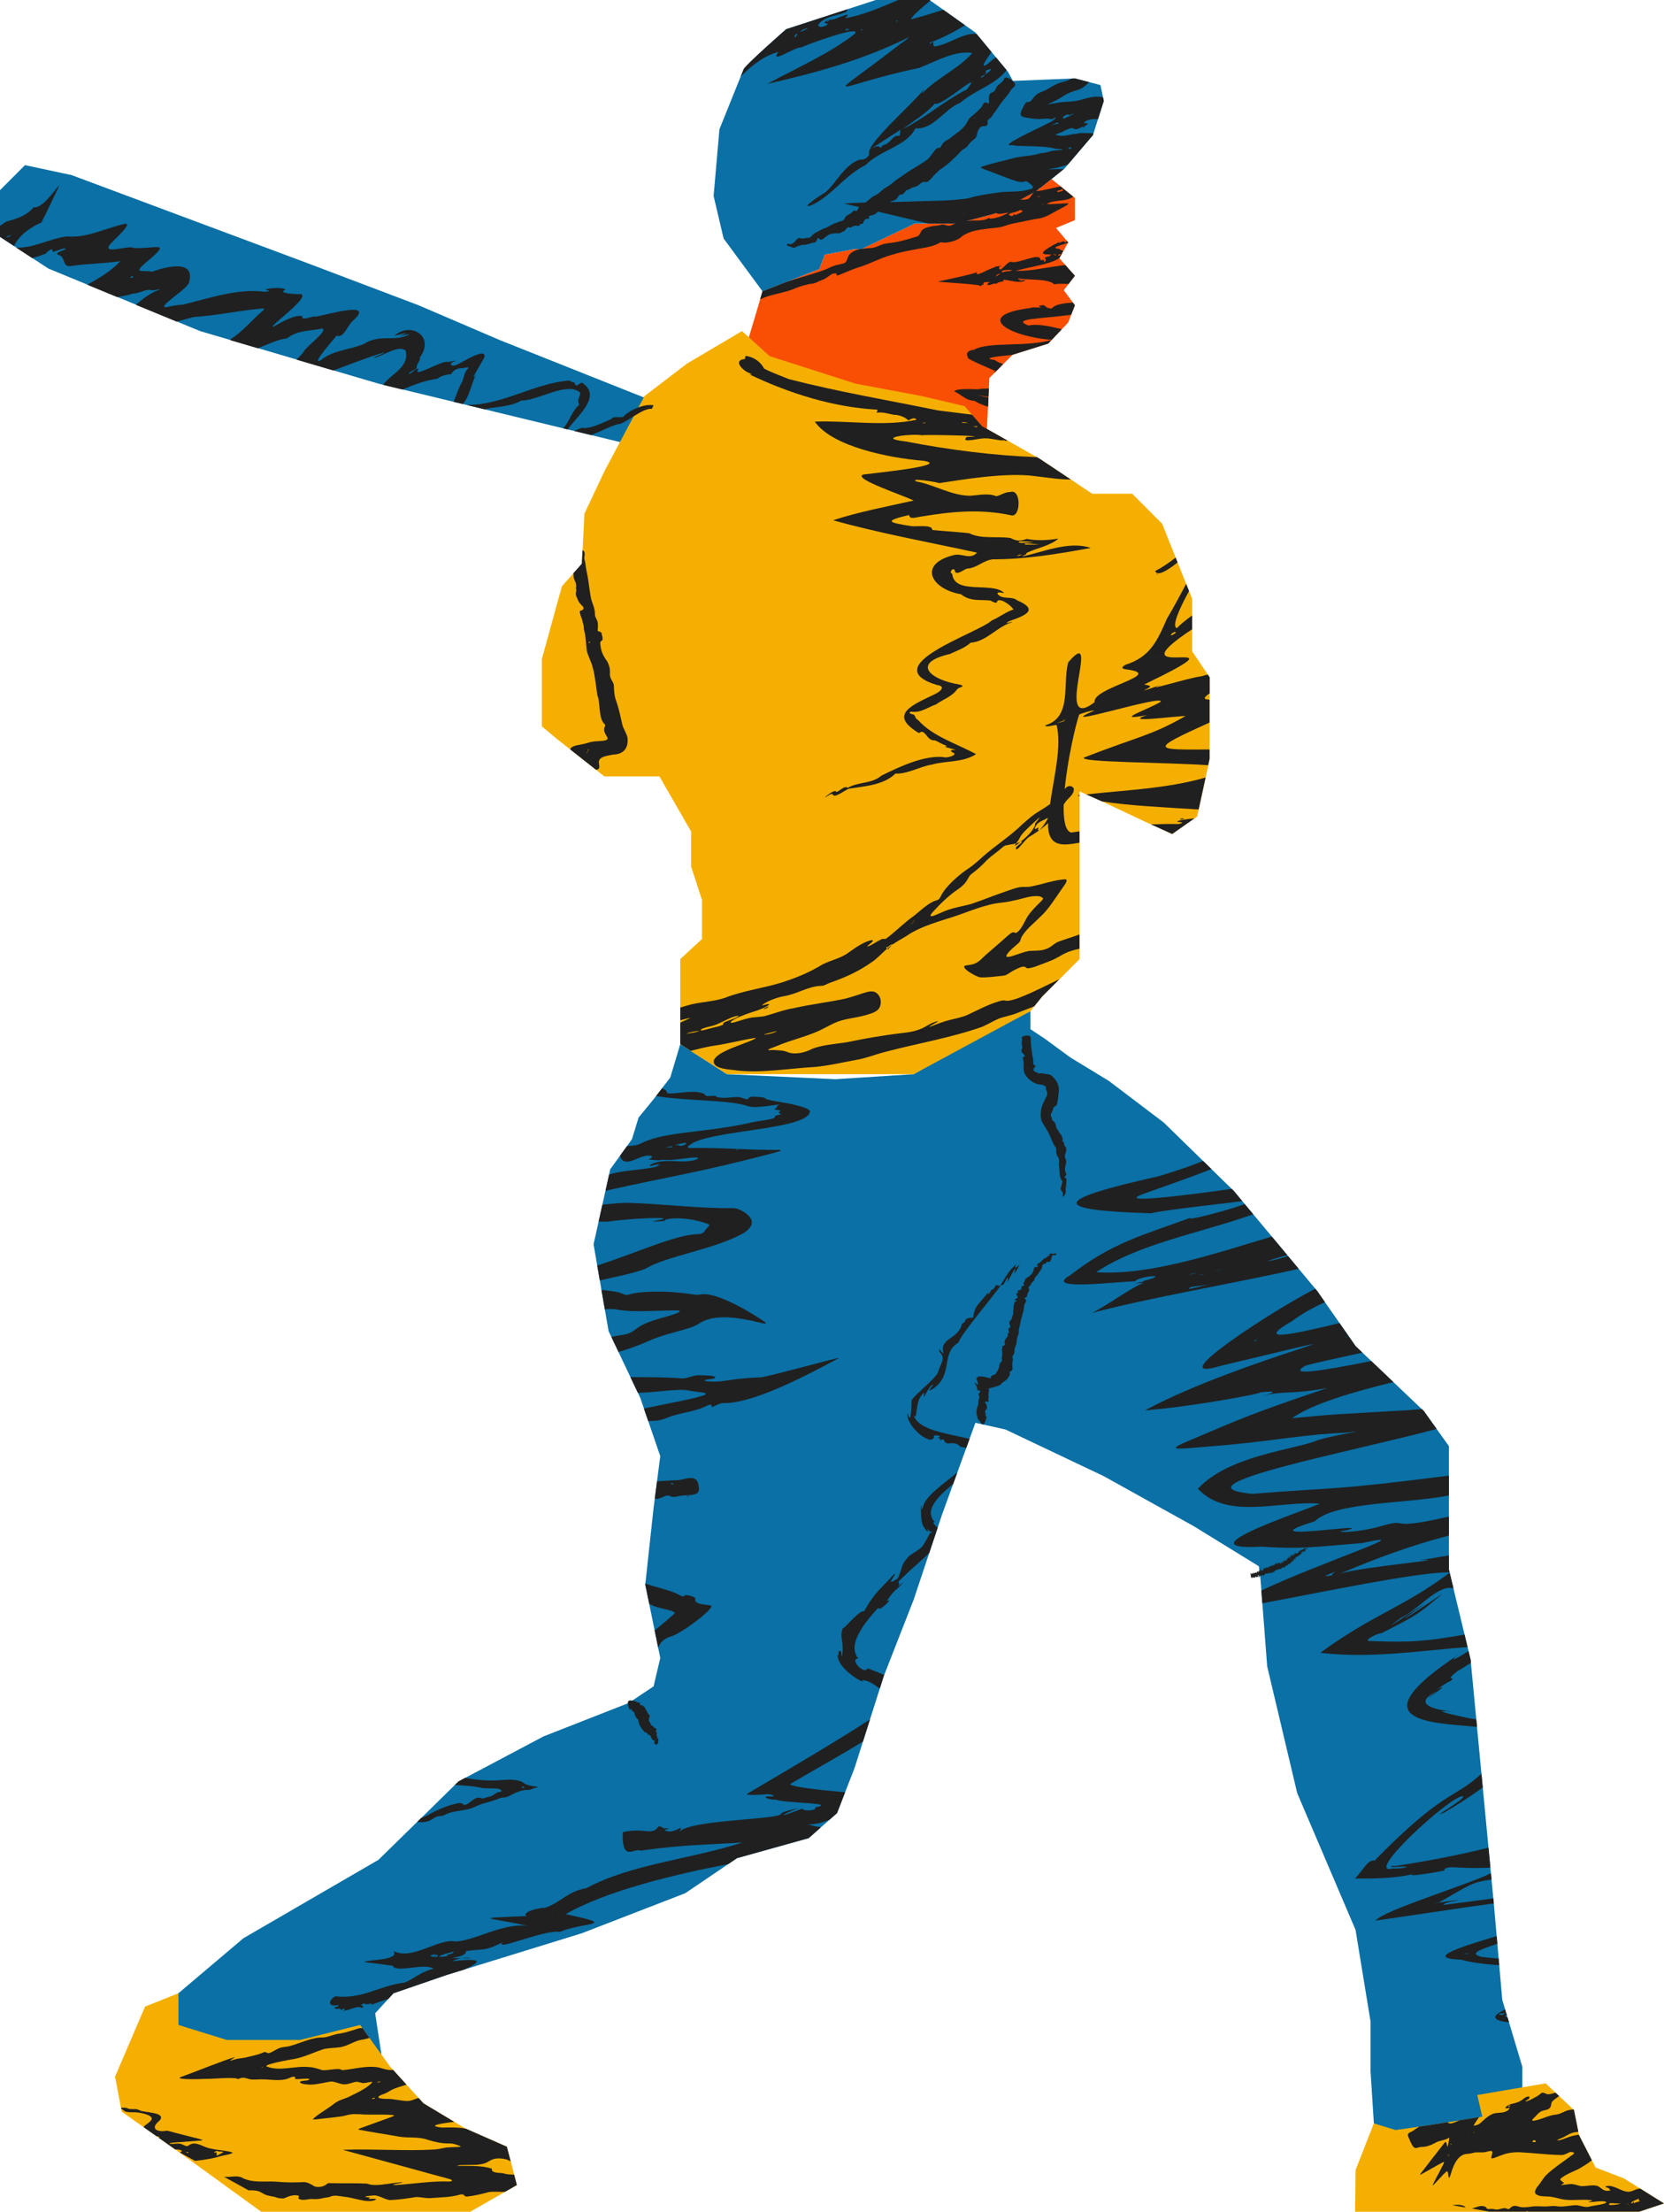 <?xml version="1.0" encoding="utf-8"?>
<!-- Generator: Adobe Illustrator 28.1.0, SVG Export Plug-In . SVG Version: 6.00 Build 0)  -->
<svg version="1.1" id="Layer_1" xmlns="http://www.w3.org/2000/svg" xmlns:xlink="http://www.w3.org/1999/xlink" x="0px" y="0px"
	 viewBox="0 0 665.33 884" style="enable-background:new 0 0 665.33 884;" xml:space="preserve">
<style type="text/css">
	.st0{fill:#0A70A5;}
	.st1{fill:#F84F04;}
	.st2{fill:#F5AF02;}
	.st3{fill:#202020;}
</style>
<polygon class="st0" points="253.33,178 151.33,153.33 80,132.33 19.33,107.33 0,94.67 0,76 10,66 28.67,70 123.33,105.33 
	167.33,122 200,136 262,160.67 "/>
<polygon class="st1" points="299.43,134.85 304.89,116.44 327.56,107.56 329.78,101.78 341.67,99.56 344.44,99.56 365.78,89.33 
	382.67,89.33 397.78,85.33 414.22,76.44 420.44,71.56 429.78,79.11 429.78,88 422.22,91.11 427.11,96.89 423.56,103.2 
	429.78,110.22 425.33,116 429.78,122 427.11,128.89 419.11,137.33 404.89,141.78 395.56,151.11 395.11,161.78 394.5,172.92 
	307.78,145.33 "/>
<polygon class="st0" points="71.33,796.67 97.33,774.67 151.33,743.33 183.33,712 217.33,694 251.33,680.67 261.33,674 264,662.67 
	258,633.33 261.33,602.67 264,582 256,558.67 243.33,532 237.33,497.33 244,467.33 252.67,455.33 255.33,446.67 261.33,439.33 
	268,430.67 272,417.33 290.67,429.33 334,431.33 365.33,429.33 386,417.33 412,404.14 412,411.33 418,415.33 428,422.67 443.33,432 
	465.33,448.67 493.33,476 526.67,516 542,538 569.33,564 579.33,578 579.33,597.33 579.33,627.33 588,663.33 597.33,761.33 
	600.67,799.33 608.67,826 608.67,834.26 582.67,858.33 555.33,855.33 549.33,848.67 548,828 548,808 542,771.33 518.67,716.67 
	506.67,666 504,631.24 503.33,626 477.33,610 441.33,590 402,571.33 390,568.67 376.67,605.33 365.33,639.33 353.33,670 
	341.67,706.67 334.67,724.67 323.33,734.67 294.67,742.67 274,756.67 232.67,772.67 178.67,789.33 157.33,796.67 150,804.67 
	152.51,821.15 71.33,819.33 "/>
<polygon class="st2" points="71.33,796.67 71.33,809.33 90.67,815.33 120,815.33 144,809.33 156,826 169.33,840.67 186,850.67 
	202.67,858 206.67,873.33 188,884 146.33,884 104.47,884 71.33,860 48.67,844 46,830 58,802 "/>
<polygon class="st2" points="549.33,848.67 542,867.33 541.82,884 595.33,884 635.33,884 655.33,884 665.33,880.67 649.33,870.67 
	638,866.33 631.33,853.33 629.33,843.33 618,832.67 590.67,837.33 592.67,846 572,849.33 558,851.33 "/>
<polygon class="st2" points="272,417.33 272,404.14 272,391.33 272,383.33 280.67,375.33 280.67,359.67 276.33,346.33 
	276.33,332.33 263.67,310.33 241.67,310.33 222.67,295.33 216.67,290.33 216.67,270.71 216.67,263.33 224.67,234.33 232.67,225.33 
	233.67,205.33 241.67,188.33 257.67,158.33 274.67,145.33 296.67,132.33 307.67,142.33 342.03,153.33 368.67,158.33 385.67,162.33 
	392.67,170.33 415.67,183.33 436.67,197.32 452.67,197.32 464.67,209.33 476.67,239.33 476.67,260.33 483.67,270.71 483.67,286.28 
	483.67,303.33 478.67,326.33 468.67,333.33 457.67,328.33 440.67,320.33 431.67,316.33 431.67,344.33 431.67,383.33 416.67,398.33 
	412,404.14 365.33,429.33 290.67,429.33 "/>
<path class="st0" d="M304.89,116.44l-15.56-21.11l-4-17l2.33-26.67c0,0,9-22.33,9.67-24s17-16,17-16L350.17,0h21.5L390,13l13,15.67
	l2,3.67l24.78-1L440,34l1.33,6.33L437,54l-11.33,13.33l-5.22,4.22l-6.22,4.89l-16.44,8.89l-15.11,4h-16.89l-21.33,10.22h-2.78
	l-11.89,2.22l-2.22,5.78L304.89,116.44z"/>
<g>
	<path class="st3" d="M422,500.95c-0.29,0.06-0.36,0.01-0.53,0.05c-0.13,0.04-0.21,0.16-0.32,0.15c-0.41-0.03-1.43-0.46-1.55,0.28
		c-0.05,0.34-0.03,0.33-0.07,0.45c-0.08,0.19-0.34,0.08-0.5,0.13c-0.3,0.11-0.48,0.58-0.79,0.75c-1.02,0.22-1.61,1.12-2.33,1.78
		c-0.26,0.15-0.58,0.44-0.91,0.48c-0.55,0.34-0.12,0.92-0.07,1.37c-0.1,0.12-0.39-0.03-0.57-0.03c-0.66-0.1-1.02,0.5-1.06,1.19
		c-0.22,1.38-1.62,2.56-2.54,3.04c-0.68,0.3-1.09,0.95-1.14,1.64c-0.2,0.16-0.55,0.53-0.25,1.18c0.04,0.1,0.2,0.45,0.12,0.5
		c-0.07,0.06-0.45-0.05-0.72,0.04c-0.32,0.16-0.26,0.3-0.35,0.54c-0.09,0.36,0.11,0.78-0.24,0.99c-0.36,0.15-0.87,0.16-1.21,0.38
		c-0.16,0.21,0.13,0.57,0.15,0.74c0.02,0.1-0.09,0.14-0.24,0.17c-1.21,0.19,0.18,1.15,0.05,1.77c-0.14,0.41-1.02,0.54-1.16,1.03
		c0.03,0.09,0.08,0.19,0.48,0.15c0.15,0,0.34,0.02,0.32,0.24c-0.06,0.22-0.88,0.2-0.96,0.57c-0.07,0.32-0.16,1.01-0.28,1.39
		c-0.15,0.52,0.03,1.25-0.21,1.71c-0.11,0.31-0.02,0.49,0.02,0.92c0.07,0.44-0.17,0.94-0.37,1.53c-0.24,0.84-0.19,1.22-0.64,1.62
		c-0.45,0.19-0.65,0.62-0.54,1.11c0.08,0.61,0.73,1.5,0.08,1.86c-0.21,0.15-0.57,0.38-0.47,0.73c0.11,0.44,0.42,1.22-0.06,1.51
		c-0.47,0.24-0.08,0.47-0.15,0.83c-0.01,0.56-1.39,1.69-1.33,2.64c0.02,0.43,0.16,0.65,0.16,1.1c-0.07,0.38-0.89,0.39-1.06,0.53
		c-0.14,0.09-0.03,0.2,0.03,0.31c0.15,0.39-0.28,0.82-0.19,1.38c0.2,1.05,0.22,2.08-0.05,3.03c-0.01,0.46,0.27,1.08-0.09,1.46
		c-0.22,0.25-0.64,0.49-0.75,0.95c-0.08,0.6-0.23,1.38-0.5,1.98c-0.07,0.37-0.47,0.97-0.68,1.26c-0.23,0.31-0.14,0.43-0.41,0.72
		c-0.4,0.51-1.78,0.5-1.9,1.22c-0.03,0.14-0.02,0.35-0.06,0.47c-0.03,0.09-0.12,0.12-0.25,0.1c-0.58-0.11-0.82-0.28-1.36-0.36
		c-0.9-0.24-1.76-0.44-2.69-0.37c-0.49-0.01-0.72-0.06-0.97,0.22c-0.14,0.33-0.15,0.36-0.42,0.4c-0.11,0.01-0.21,0.06-0.1,0.27
		c0.4,0.75,0.69,1.59,0.68,2.45c-0.14,0.1-0.28-0.14-0.57-0.36c-0.27-0.24-0.48-0.41-0.81-0.52c-0.1,0.12,0.02,0.18,0.12,0.35
		c0.26,0.37,0.72,0.94,0.8,1.43c0.1,0.44,0.09,0.92,0.22,1.2c0.13,0.32,0.34,0.21,0.58,0.16c0.32-0.07,0.46-0.01,0.59,0.24
		c0.06,0.31-0.28,0.54-0.47,0.76c-0.57,0.45,0.08,1.18,0.08,1.66c0.03-0.02-0.08,0.43-0.1,0.42c-0.49,1.02-0.06,2.04-0.57,3.15
		c-0.51,1.25-0.66,2.86-0.19,3.99c0.08,0.38,0.1,0.84,0.3,1.18c0.24,0.39,0.73,0.83,1.01,1.27c0.65,1.04,1.27,1.39,1.88-0.21
		c0.27-0.7,0.52-1.56,0.56-1.92c0.03-0.53-0.41-0.01-0.4-0.43c0-0.09,0-0.26,0-0.35c-0.02-0.24-0.02-0.45-0.04-0.71
		c-0.02-0.47-0.45-0.75,0-1c0.09-0.06,0.1-0.15,0.04-0.3c0.05-0.27,0.49-0.28,0.59-0.49l0.03-0.02c-0.01-0.11-0.17-0.2-0.16-0.39
		c0.04-0.15,0.07-0.31,0.07-0.47c-0.02-0.57-0.46-1.24-0.81-1.6c-0.12-0.16,0.44-0.39,0.48-0.38c0.17-0.04,0.8,0.34,1,0.03
		c0.17-0.36-0.26-0.88-0.12-1.21c0.05-0.23,0.18-0.44,0.18-0.65c0.01-0.23-0.19-0.46-0.18-0.7c0.01-0.29,0.21-0.3,0.09-0.66
		c0.08-0.21,0.07-0.52,0.08-0.77c0.12-0.24,0.04-0.71,0.03-0.89c-0.06-0.29,0.02-0.19,0.11-0.27c0.17-0.11,0.27-0.18,0.48-0.24
		c1.22-0.36,2.9-0.66,4-1.33c0.28-0.15,0.32-0.4,0.5-0.62c0.13-0.04,0.22-0.1,0.32-0.21c0.13-0.08,0.65-0.44,0.91-0.62
		c0.97-0.54,1.6-1.55,2.06-2.54c0.14-0.44-0.1-0.7-0.03-1.12c0.29-0.39,1.05-0.46,1.13-1.15c0.05-0.78-0.18-1.65-0.09-2.39
		c0.1-0.83,0.41-1.44,0.06-2.21c-0.1-0.81,0.89-1.58,0.82-2.39c0.06-0.48-0.03-0.94,0.14-1.45c0.14-0.43,0.59-1.45,0.69-1.98
		c0.03-1.12,0.17-2.27,0.68-3.33c0.39-1.04-0.01-1.46,0.32-2.45c0.39-1.5,0.48-2.47,0.92-4.11c0.48-1.88,1.01-3.13,1.08-4.94
		c0.06-0.62,0.62-1.34,0.8-1.91c0.16-0.58-0.65-1.07-0.59-1.28c0.06-0.15,0.44-0.2,0.57-0.26c0.59-0.23,0.35-0.88,0.61-1.43
		c0.13-0.32,0.28-0.61,0.41-0.86c0.18-0.33,0.39-0.73,0.13-1.09c-0.12-0.4-0.15-0.38-0.12-0.69c0.02-0.08,0.07-0.15,0.14-0.22
		c-0.03,0.01,0.35-0.27,0.32-0.26c0.2-0.2,0.31-0.2,0.4-0.54c0.15-0.2,0.22-0.46,0.43-0.78c0.15-0.25,0.44-0.35,0.65-0.55
		c0.3-0.36,0.27-0.34,0.38-0.73c0.05-0.75,0.52-1.08,1.03-1.63c0.52-0.59,0.65-0.93,1.06-1.53c0.39-0.7,0.99-1.07,0.96-1.71
		c-0.01-0.11-0.01-0.1-0.02-0.28c-0.01-0.19,0.16-0.22,0.24-0.39c0.04-0.12,0.02-0.37,0.11-0.44c0.4-0.48,0.91,0.01,1.29-0.62
		c0.1-0.16,0.2-0.39,0.41-0.42c0.15-0.1,0.86,0.11,1.08-0.1c0.53-0.33,0.66-1.77,1-2.48c0.38-0.37,0.86,0.1,1.26-0.16
		c0.16-0.09,0.27-0.22,0.34-0.31c0.07-0.18,0.01-0.19-0.06-0.28C422.21,500.95,422.1,500.93,422,500.95z M390.92,555.33
		c-0.13-0.39,0.19-0.21,0.23,0.07C391.32,555.46,390.97,555.36,390.92,555.33z M394.38,555c0.14,0.09,0.24,0.04,0.41,0.08
		C394.85,555.36,394.35,554.99,394.38,555z"/>
	<path class="st3" d="M414.24,425.77c0.03,0.17,0.31,0.12,0.21,0.01C414.4,425.77,414.07,425.76,414.24,425.77z"/>
	<path class="st3" d="M425.98,477.12c0.13-0.3,0.14-0.71,0.17-1.01c-0.02-0.18-0.07-0.22-0.09-0.56c0.02-0.3,0.09-0.69,0.1-1.01
		c0.18-0.92,0.19-2.03,0.29-3.03c-0.02-0.65-0.98-0.93-0.8-1.21c0.16-0.23,0.53-0.34,0.64-0.61c0.15-0.43-0.12-0.81-0.22-1.2
		c-0.56-1.14-0.06-2.59,0.19-3.65c0.11-0.72,0.05-1.22-0.32-1.84c-0.18-0.41-0.08-0.57-0.17-1c-0.05-0.8,0.86-2.04,0.52-2.73
		c-0.22-0.37,0.12-0.64-0.19-0.92c-0.67-0.33-0.73-1.36-0.65-1.86c-0.02-0.18-0.48-0.02-0.56-0.09c-0.12-0.34,0.05-1.14-0.06-1.55
		c-0.09-0.51-0.48-0.93-0.67-1.4c-0.22-0.37-0.64-0.68-0.84-1.19c-0.16-0.35-0.6-0.96-0.75-1.2c-0.35-0.64-0.45-1.2-0.52-1.6
		c-0.08-0.9-0.75-1.22-1.36-1.75c-0.13-0.14-0.03-0.3-0.03-0.46c-0.04-0.3-0.11-0.37-0.15-0.61c-0.09-0.25-0.2-0.29-0.35-0.56
		c-0.11-0.2,0.02-0.5,0-0.68c0.32-0.65,0.79-1.6,0.98-2.32c0.14-0.77,0.7-0.87,1.23-1.23c0.58-1.22,0.69-3.17,0.86-4.52
		c0.13-0.92,0.24-1.84,0.08-2.78c-0.31-1.78-1.46-3.44-2.78-4.59c-1.09-0.78-2.61-0.63-3.88-0.97c-1.23-0.08-1.23,0.43-1.85-0.28
		c-0.28-0.17-0.24-0.08-0.59-0.19c-0.53-0.13-0.92-0.51-0.98-1.06c-0.01-0.22-0.03-0.29,0.15-0.49c0.22-0.26,0.64-0.51,0.62-0.86
		c-0.04-0.35-0.6-0.48-0.78-0.72c-0.22-0.21,0.08-1.36-0.14-1.98c-0.48-2.37-0.92-5.65-0.96-8.14c0.54-1.95-2.6-1.45-3.33-0.92
		c-0.25,0.16-0.28,0.34-0.22,0.57c0.14,0.58,0.18,0.81,0.01,1.38c-0.25,0.85,0.24,1.81,0.17,2.65c-0.15,0.32-0.4,0.59-0.31,0.97
		l-0.02,0.08c0.03,0.45,0.15,0.55,0.41,0.82c0.3,0.33,0.81,0.84,0.95,1.26c0.05,0.18-0.58,0.28-0.65,0.5
		c-0.21,0.3-0.2,0.69-0.03,1.01c0.1,0.24,0.09,0.48,0.12,0.71c0.05,0.22,0.09,0.24,0.07,0.37c-0.04,1.11-0.1,2.74,0.22,3.94
		c0.77,1.89,2.35,3.43,4.23,4.27c1.12,0.61,2.39,0.61,3.29,0.74c0.26,0.06,0.21,0.11,0.31,0.2c0.25,0.28,0.62,0.25,0.78,0.42
		c0.08,0.24,0.02,0.49,0.07,0.83c0.04,0.5,0.38,1.08,0.52,1.59c0.17,1.27-0.78,2.33-1.25,3.53c-1.28,2.26-1.71,5.21-1.04,7.75
		c1.07,2.09,2.16,3.41,3.01,5.23c0.88,1.73,1.46,4,2.72,5.43c0.25,0.33,0.18,0.63,0.17,0.98c-0.12,0.67,0.09,1.5,0.28,2.14
		c0.27,0.65,0.95,1.19,0.83,1.96c-0.04,0.24-0.04,0.51,0,0.76c-0.07,0.38-0.11,1.19-0.02,1.56c0.34,1.69,0.09,3.56,0.76,5.14
		c0.14,0.45,0.8,0.96,0.63,1.46c-0.32,0.51-0.2,0.71-0.37,1.22c-0.07,0.58-0.59,1.25-0.18,1.77c0.32,0.49,0.69,0.85,0.77,1.47
		c0.01,0.27-0.05,0.53-0.1,0.75c-0.06,0.23-0.14,0.38,0.02,0.49c0.3,0.07,0.53-0.47,0.68-0.66
		C425.74,477.58,425.96,477.16,425.98,477.12z M410.55,426.55c0.01,0.02,0.03,0.07,0.06,0.14
		C410.57,426.66,410.57,426.57,410.55,426.55z M410.69,427.29c-0.12-0.29,0.29-0.37,0.37-0.25
		C410.93,427.02,410.84,427.18,410.69,427.29z"/>
	<path class="st3" d="M522.89,618.91c-0.05-0.07-0.18-0.21-0.19-0.16l0.2,0.26L522.89,618.91z"/>
	<path class="st3" d="M522.74,619.22c-0.18-0.27-0.08-0.17-0.3-0.49c0-0.05,0.12,0.04,0.2,0.13c-0.05-0.07,0.09,0.02-0.03-0.15
		c-0.21-0.16-0.26-0.13-0.17,0.07c-0.06-0.04-0.11-0.11-0.15-0.16C522.36,618.77,522.52,619.01,522.74,619.22z"/>
	<path class="st3" d="M519.1,620.46c0.06,0.09,0.07,0.05,0.11,0.05L519.1,620.46z"/>
	<path class="st3" d="M522.45,619.55c0-0.02-0.01-0.05-0.03-0.09c0,0.02,0,0.03,0,0.04c-0.03-0.02-0.06-0.05-0.08-0.07
		c0.04,0.06,0.06,0.09,0.07,0.1l0.01-0.03c0,0,0,0.01,0,0.01L522.45,619.55z"/>
	<polygon class="st3" points="500.06,629.61 500.06,629.6 500.04,629.44 	"/>
	<path class="st3" d="M503.13,630.19c-0.03-0.07-0.06-0.16-0.09-0.24C503.1,630.15,503.02,630.24,503.13,630.19z"/>
	<path class="st3" d="M515.11,625.28c0.01,0.02,0.01,0.04,0.03,0.07l0.12,0.07C515.19,625.34,515.15,625.3,515.11,625.28z"/>
	<path class="st3" d="M502.51,630.36c0,0.01-0.01,0.01-0.01,0.02c0.01,0.05,0.03,0.11,0.04,0.16
		C502.54,630.48,502.53,630.42,502.51,630.36z"/>
	<path class="st3" d="M502.53,630.77c0.05-0.01,0.04-0.11,0.01-0.23C502.55,630.67,502.53,630.77,502.53,630.77z"/>
	<path class="st3" d="M504.24,629.89c0.13-0.09,0.21-0.37,0.35-0.48c0.02,0.1,0.02,0.21,0.09,0.3c0.15-0.22,0.43-0.08,0.68,0.05
		l-0.02-0.3c0.02,0,0.07,0.12,0.07,0.18c0.11,0.08-0.05-0.18-0.05-0.3c0.04-0.03,0.11,0.14,0.11,0.24c0.06-0.28,0.2-0.63,0.44-0.38
		v0.09c0.14,0.08-0.07-0.61,0.12-0.38v0.06c0.27,0.05,0.44-0.29,0.76,0.06c-0.11-0.41,0.29,0.1,0.11-0.47
		c0.23,0.23,0.23,0.34,0.48,0.46c0.06,0.01-0.05-0.37-0.01-0.45l0.11,0.29l-0.03-0.33l0.17,0.33l0.03-0.09
		c-0.03-0.01-0.1-0.11-0.12-0.2c0.04-0.16,0.29,0.12,0.35,0.27l0.12-0.32c0.04,0.12,0.02,0.17,0.02,0.25c0-0.33,0.14,0.3,0.14-0.01
		c-0.04-0.06-0.06-0.17-0.08-0.23c0.12,0.15,0.23,0.11,0.29,0l0.06,0.2c0.17-0.01,0.29-0.23,0.46-0.29
		c-0.1-0.07-0.22-0.41-0.18-0.47l0.14,0.29c-0.04-0.2-0.1-0.09-0.12-0.35c0.08,0.01,0.18,0.33,0.18,0.44l0.04-0.14
		c0.04,0.09,0.04,0.14,0.08,0.26c-0.04-0.2,0.26,0.25,0.17-0.1l0.04,0.09c0.18-0.07,0.21-0.2,0.35-0.27
		c-0.11-0.26-0.03-0.23-0.07-0.45c0.14,0.04,0.34,0.19,0.45,0.11c0.03-0.17-0.07-0.23-0.1-0.4c0.11,0.23,0.22,0.16,0.23,0.35
		c0.13-0.1,0.17-0.13,0.27-0.4c-0.06-0.09-0.1-0.12-0.13-0.2c0.02-0.05,0.12,0.06,0.17,0.18v0.03c0.05-0.44,0.79,0.47,0.74-0.09
		v0.03l0.05-0.33c0.1,0,0.03,0.2,0.16,0.31c0-0.48,0.32-0.08,0.35-0.41c0.45,0.62,0.39-0.25,0.76,0.11l-0.09-0.16
		c-0.04-0.18,0.09,0.07,0.14,0.09c-0.07-0.12-0.12-0.12-0.13-0.22c0.25-0.36,0.82-0.13,1.25-0.17c0.15-0.03-0.36-0.85,0-0.56
		l0.11,0.32c0.07-0.48,0.54-0.27,0.62-0.71c0.02,0.07,0.07,0.16,0.05,0.17c0.17,0.18,0.2-0.1,0.1-0.27c0.05,0,0.1,0.15,0.17,0.22
		c0.12,0.09-0.02-0.34,0.13-0.15c0.02,0.03,0.02,0.08,0.02,0.1c-0.02-0.12,0.17-0.07,0-0.29c0.16,0.06,0.12-0.21,0.27-0.11
		c-0.11-0.29,0.23,0.04,0.03-0.35c0.22,0.39,0.35,0.22,0.3,0c0.05,0.13,0.12,0.09,0.2,0.27c0.06-0.05,0.08-0.16-0.05-0.35
		c0.4,0.39,0.02-0.52,0.45,0.03c0.07-0.33,0.16-0.58,0.28-0.78c0.23,0.39-0.17,0.16,0.09,0.55c0.07-0.26-0.04-0.65,0.18-0.66
		c0.08,0.03,0.08,0.18,0.11,0.25c0.07-0.26,0.34-0.17,0.35-0.47c0.02,0.04,0.03,0.08,0.04,0.12c0.02-0.03,0.1,0.01-0.01-0.16v0.07
		c-0.21-0.22-0.23-0.6-0.31-0.73c0.27,0.52,0.22,0.03,0.55,0.7c0-0.04-0.03-0.14-0.11-0.25c0.05,0.01,0.1,0.08,0.16,0.22
		c0.04-0.16-0.12-0.32-0.02-0.38c0.05,0.08,0.06,0.13,0.11,0.23c-0.06-0.19-0.12-0.38,0-0.37c0.03,0.05,0.08,0.11,0.06,0.13
		c0.12-0.11-0.06-0.58,0.19-0.52c0.2,0.38,0.13,0.08,0.35,0.39l0.02-0.15l-0.13-0.13c0.07-0.04-0.02-0.31,0.1-0.25l0.04,0.16
		l0.09-0.15l-0.15-0.07c-0.04-0.21-0.28-0.38-0.13-0.36c0,0.04,0.07-0.04,0.23,0.11c-0.04-0.12-0.07-0.25,0.03-0.21
		c0.08,0.09,0.23,0.34,0.28,0.4c-0.15-0.28,0.11-0.18-0.04-0.48c0.03,0.07,0.14,0.23,0.17,0.26l-0.12-0.23
		c0.08,0.04,0.11,0.07,0.19,0.2c0.12-0.03-0.31-0.36-0.08-0.28c0,0.02,0.03,0.05,0.03,0.09c0.17,0.01,0.12-0.28,0.3-0.25
		c0.25,0.28-0.04,0.14,0.19,0.37c0.11-0.16,0.04-0.58,0.23-0.62l-0.05-0.01c-0.3-0.44,0.26,0.13,0.18-0.12
		c0.01,0.04,0.15,0.25,0.12,0.2c0.15-0.01,0.12-0.25,0.16-0.5l0.06,0.12c0.13,0.05,0.19-0.06,0.29-0.06
		c-0.07-0.12-0.02-0.13-0.16-0.27c0.66,0.47,0.1-0.6,0.66-0.22c-0.02,0.02,0.03,0.13,0.04,0.12l0.06-0.21
		c-0.16-0.17-0.11-0.09-0.25-0.21c-0.07-0.12-0.1-0.24-0.06-0.26c0.03,0.17,0.23,0.29,0.34,0.37c-0.05-0.05-0.09-0.12-0.14-0.17
		c0.33,0.26-0.28-0.37-0.01-0.24l0.07,0.1c0-0.08-0.07-0.23-0.01-0.24c0.19,0.19,0.04,0.13,0.18,0.3c0.05-0.06-0.21-0.48,0.01-0.32
		c0.02,0.08-0.01,0.11,0.01,0.18c0.24,0.19,0.22,0.14,0.27,0.14l0.18,0.03l-0.08-0.05c-0.37-0.59,0.06-0.21-0.14-0.64
		c0.19,0.41,0.15,0.2,0.33,0.44c0.08,0.04,0.18,0.09,0.22,0.16c-0.11-0.22,0.2,0.09,0.03-0.24c0.07,0.07,0.05-0.03,0.2,0.16
		c0.01-0.11-0.12-0.12-0.2-0.22c-0.13-0.33,0.47,0.13,0.3-0.33c-0.02-0.24-0.21-0.5-0.22-0.71c0.14,0.09,0.21,0.29,0.21,0.29
		c0.15,0.06,0.17,0.01,0.15-0.12c0.05,0.07,0.1,0.12,0.19,0.19c0.02-0.06-0.21-0.29-0.06-0.23c0.06,0.09,0.17,0.23,0.22,0.33
		c-0.01-0.11-0.08-0.29-0.09-0.4c0.13,0.12,0.14,0.22,0.2,0.32c0.01-0.11,0.04-0.24-0.12-0.46l-0.1-0.04
		c0.01-0.03,0.16,0.16,0.18,0.21c0.09,0.2-0.13-0.01-0.2-0.08l-0.01-0.08c-0.42-0.4-0.08,0.19-0.17,0.23l-0.25-0.34l0.16,0.32
		c-0.09-0.07-0.25-0.23-0.26-0.31c-0.19-0.11,0.05,0.15-0.14,0.02c-0.03-0.02-0.04-0.04-0.05-0.06l0.03,0.14
		c-0.05-0.07-0.2-0.21-0.13-0.2c-0.25-0.1,0.06,0.36-0.18,0.15l-0.01-0.03c-0.03,0.21,0.19,0.24,0.33,0.59l-0.55-0.52l0.19,0.24
		c-0.02,0-0.06,0.01-0.13-0.09c0.09,0.2,0.09,0.09,0.19,0.27c-0.24-0.16-0.09,0.24-0.42-0.12c0.13,0.2,0.18,0.09,0.21,0.27
		c-0.36-0.38-0.02,0.13-0.23,0c-0.16-0.22-0.01-0.16-0.22-0.29c0.26,0.38-0.18,0.01-0.17,0.12c0.11,0.13,0.11,0.18,0.08,0.22
		c-0.04-0.07-0.06-0.11-0.06-0.13c-0.04-0.05-0.09-0.09-0.14-0.15c-0.02,0,0.12,0.18,0.2,0.28c-0.03,0.04-0.09,0.06-0.09,0.14
		c-0.07-0.1-0.28-0.03-0.44-0.07l-0.04-0.05c0.22,0.3,0.1,0.31,0.09,0.41c-0.14-0.17-0.18-0.25-0.21-0.35l-0.05,0.04
		c0.06,0.1,0.08,0.16,0.08,0.22l-0.08-0.11l0.01-0.01c-0.02-0.03-0.05-0.07-0.07-0.11l0.05,0.1l-0.07-0.1
		c-0.06,0.07,0.06,0.37-0.15,0.3c0.15,0.21,0.52,0.5,0.52,0.71c-0.09-0.11-0.24-0.29-0.25-0.35c0,0.02,0.04,0.11-0.01,0.08
		l-0.1-0.21c-0.11-0.05,0.1,0.17,0.05,0.18c-0.12-0.16-0.11-0.09-0.2-0.22c0-0.02,0.08,0.04,0.05-0.03c-0.06,0-0.18-0.06-0.29-0.16
		c0.07,0.09,0.16,0.21,0.15,0.25c-0.06,0.07-0.17-0.17-0.28-0.22c0.07,0.12-0.07,0.04,0.11,0.28c-0.02,0.02-0.11-0.09-0.17-0.15
		c0.04,0.13-0.15,0.16,0.08,0.38l0.02,0.01c0,0.01,0,0.01,0,0.01c0.05,0.33-0.36,0.06-0.4,0.26l-0.06-0.08
		c-0.01,0.15-0.12,0.18-0.05,0.39c-0.02,0.02-0.16-0.11-0.22-0.21c-0.01,0.1,0.05,0.2-0.13,0.13c-0.05-0.18-0.11-0.11-0.02-0.14
		c-0.12-0.01-0.23-0.13-0.15,0.14c-0.12-0.22-0.24-0.22-0.23-0.13l0.16,0.11c-0.02,0.06-0.07,0.06-0.11,0.07l-0.18-0.28
		c-0.39-0.22,0.13,0.75-0.38,0.28c0.09,0.22,0.18,0.08,0.3,0.32c-0.1,0.01-0.44-0.33-0.47-0.31c-0.2-0.08,0.19,0.46,0.02,0.43
		c0.08,0.09,0.27,0.34,0.26,0.48c-0.1,0.01-0.37-0.35-0.38-0.46c0.01-0.02,0.04,0.01,0.06,0.04c0-0.05,0-0.11-0.1-0.2l0.06,0.1
		c-0.1-0.07-0.19,0-0.28-0.17c0.01,0.13,0.09,0.18,0.16,0.2c-0.19-0.08-0.14,0.1-0.3,0.06c0.05,0.04,0.14,0.15,0.13,0.16
		c-0.22-0.03,0.07,0.23,0,0.33c-0.15-0.11-0.22-0.37-0.23-0.18c-0.13-0.06-0.19-0.25-0.22-0.35c0.04,0.25-0.24-0.02-0.31-0.02
		l-0.01-0.11c0.01,0.06-0.02,0.08-0.04,0.09l0.16,0.18c-0.05-0.02-0.07,0-0.13-0.09c0.06,0.15,0.24,0.31,0.3,0.53
		c-0.1-0.08-0.04,0.18-0.22-0.08c0.17,0.02-0.19-0.26-0.12-0.36c0,0.04-0.02,0.06-0.07,0.04c-0.02-0.03-0.03-0.06-0.04-0.08
		c-0.26-0.17,0.15,0.33,0.03,0.4c-0.08-0.16-0.21-0.27-0.21-0.22c0.05-0.03,0.18,0.23,0.22,0.37c-0.15-0.07-0.02,0.14-0.07,0.15
		l0.08,0.03c0.08,0.16,0.03,0.16,0.02,0.24c-0.08-0.11-0.01-0.11-0.06-0.15c0.11,0.3-0.3-0.19-0.26,0.04
		c-0.1-0.08-0.18-0.28-0.26-0.33c0.04,0.25-0.22-0.15-0.21,0.07c0.15,0.19,0.13,0.13,0.19,0.37l0.06-0.23l0.09,0.35
		c0.05-0.03,0.02-0.19,0.06-0.17c0.06,0.19,0.03,0.14,0.16,0.29c-0.25-0.26-0.01,0.25-0.21,0.09l-0.31-0.5
		c-0.25-0.16-0.03,0.37-0.25,0.33l0.1,0.06c0.1,0.21-0.07,0.08-0.07,0.19c-0.1-0.17-0.17-0.21-0.25-0.31
		c0.08,0.12-0.11,0.05,0.08,0.4l-0.2-0.18c-0.17-0.02,0.16,0.56,0.02,0.57c-0.08-0.2-0.2-0.29-0.2-0.47
		c-0.04,0.02-0.09,0.01-0.02,0.13c-0.08-0.09,0.04,0.29-0.09,0.15c0.01,0.02,0.02,0.04,0.03,0.07c-0.02-0.01-0.03-0.02-0.03,0.01
		c0.01,0.01,0.02,0.02,0.02,0.03c-0.01-0.03,0-0.04,0.01-0.04c0.04,0.09,0.09,0.19,0.05,0.21c-0.02-0.03-0.05-0.08-0.05-0.08
		c0.05,0.08,0,0.15,0.15,0.32c-0.43-0.47-0.3,0.22-0.67-0.18c-0.05,0.1-0.11,0.21-0.18,0.27c-0.02-0.05-0.05-0.09-0.02-0.08
		c-0.19-0.1,0.22,0.53,0,0.42c-0.22-0.24-0.02-0.19-0.12-0.27c-0.33-0.56-0.1,0.16-0.36-0.13v-0.04c-0.17-0.16-0.03,0.3-0.15,0.31
		c0,0-0.02-0.05-0.05-0.09c0.09,0.33,0.02,0.49-0.04,0.62c-0.09-0.24-0.02-0.14-0.16-0.36c-0.03,0.05,0.21,0.36,0.16,0.47
		c-0.09-0.11-0.21-0.18-0.35-0.42l0.07-0.06c-0.21-0.29-0.1,0.07-0.17,0.03l-0.07-0.14c-0.1,0.11,0.08,0.46-0.06,0.5l0.07,0.1
		c0.11,0.38-0.16-0.16-0.1,0.13l-0.2-0.34c0,0.11,0.01,0.43-0.04,0.54c-0.08-0.29-0.05-0.47-0.07-0.66
		c-0.05,0.02-0.15,0.11-0.08,0.3c0-0.04-0.02-0.14,0.03-0.1c0.08,0.31,0.08,0.48-0.02,0.53c-0.33-0.69-0.33-0.04-0.67-0.54
		c-0.04,0.33-0.39,0.05-0.56,0.19c0.33,0.5-0.05,0.04,0.23,0.59c-0.03,0.06-0.05,0.06-0.07,0.02l-0.05-0.05
		c-0.04-0.14-0.1-0.32-0.2-0.39c0.1,0.12,0.1,0.23,0.13,0.33l-0.18-0.15c-0.11-0.14-0.01-0.14-0.08-0.26
		c-0.12,0.01-0.15-0.21-0.29-0.33c0.11,0.19,0.1,0.3,0.01,0.25l0.2,0.22c0,0.36-0.34-0.41-0.34-0.05l-0.04-0.2
		c-0.02,0.14-0.27,0.12-0.13,0.6c-0.04-0.06-0.13-0.2-0.12-0.26c-0.2,0.01-0.18,0.65-0.44,0.43l-0.05-0.14
		c-0.02,0.05,0.06,0.28-0.05,0.16c-0.02-0.06-0.05-0.14-0.07-0.14c0,0.05,0.02,0.28-0.06,0.22l-0.03-0.17
		c-0.25-0.1-0.1,0.49-0.2,0.65c-0.17-0.41-0.36-0.48-0.46-0.52l-0.02-0.06c-0.22,0.03-0.2,0.47-0.32,0.71
		c-0.3-0.4-0.47-0.03-0.75-0.2c0.06,0.06,0.12,0.32,0.1,0.38c-0.08-0.07-0.01,0.33-0.15-0.05h0.02c-0.18-0.36-0.23-0.22-0.3-0.21
		l0.18,0.5c-0.46-0.65-0.39,0.44-0.73-0.17c0,0.14-0.06,0.16-0.06,0.3l-0.09-0.27c-0.15-0.02-0.22-0.03-0.35,0.09l-0.04-0.2
		c-0.09,0.01,0.16,0.81,0.09,0.85l-0.16-0.39c-0.15,0.06-0.42-0.24-0.45,0.17c-0.02-0.06-0.05-0.18-0.03-0.2
		c-0.08,0.01-0.37-0.18-0.16,0.36c-0.12-0.36-0.17,0.02-0.2,0.2l-0.07-0.27c0.04,0.36,0.07,0.45,0,0.58
		c-0.02-0.02-0.06-0.12-0.06-0.15c-0.07-0.03,0.03,0.26-0.1,0.16l-0.02-0.18c-0.09,0.01-0.05,0.09-0.03,0.31
		c-0.02,0.12-0.17-0.02-0.26-0.25c0.03,0.15,0.05,0.36-0.02,0.31c-0.03-0.09-0.03-0.15-0.03-0.18c-0.19-0.14-0.11,0.37-0.28,0.14
		c-0.03-0.09-0.05-0.13-0.06-0.15c0.11-0.02,0.2-0.03,0.2-0.01c-0.08-0.25-0.17-0.26-0.21-0.62c-0.01,0.2-0.01,0.64-0.13,0.55
		c-0.01-0.02-0.02-0.05-0.04-0.08v-0.03c-0.03-0.02-0.04,0.01-0.04,0.06c-0.04-0.03-0.06-0.06-0.09-0.05
		c-0.07-0.2-0.13-0.08-0.18-0.08c0.08,0.27,0.01,0.24,0.13,0.45c-0.01-0.02,0-0.03,0.02-0.05c0-0.01,0.01-0.02,0.01-0.03v0.02
		c0.03-0.02,0.06-0.03,0.1-0.05c0.01,0.15,0,0.27-0.09,0.14l0-0.01l-0.01,0.01c0,0.01,0,0.02-0.01,0.02
		c0.01,0.02,0.03,0.04,0.03,0.06l-0.01-0.06c0.03,0.17,0.05,0.35,0.07,0.43c-0.17-0.36-0.34-0.53-0.42-0.76
		c-0.09,0.19-0.28,0.19-0.22,0.72c-0.02,0.08-0.08-0.13-0.12-0.21c0.01-0.06,0.04-0.06,0.03-0.13c-0.04,0.15-0.21,0.11-0.13,0.48
		c-0.14-0.13-0.04-0.34-0.15-0.25l-0.01-0.11c-0.41-0.51-0.18,1.02-0.66,0.36c0.03,0.04,0.05,0.06,0.07,0.12
		c-0.41-0.24-0.6,0.48-1.05,0.03c-0.12-0.08-0.07,0.15-0.09,0.33l-0.09-0.29l-0.02,0.36c-0.08,0.28-0.4-0.67-0.47-0.16l0.06,0.19
		c-0.07-0.02-0.17,0.16-0.21-0.07c0,0.04,0.02,0.21-0.02,0.11l-0.03-0.15l-0.1,0.3c-0.14-0.09-0.11-0.62-0.28-0.61
		c-0.05,0.07-0.09,0.49-0.05,0.59c0.03,0,0.09,0.08,0.12,0.24l-0.04,0.09c0.08,0.46,0.12,0.94,0.34,1.22l0.05-0.3l0.08,0.21
		l-0.08,0.03c0.09,0.2,0.09,0.01,0.1-0.13c0.03,0.12,0.06,0.2,0.09,0.23l0.01-0.46c0.05,0.18,0.03,0.36,0.12,0.45
		c0.01-0.21-0.13-0.39-0.08-0.54c0.09,0.2,0.11,0.37,0.13,0.18c0.03,0.12,0.04,0.19,0.02,0.25c0.02-0.15,0.13-0.09,0.1-0.34
		c0.11,0.24,0.16-0.1,0.25,0.33c-0.01-0.11,0.02-0.36,0.06-0.39c0.03,0.53,0.19-0.01,0.29,0.55c-0.04-0.48,0.19-0.26,0.24-0.54
		c0,0.04,0.01,0.12-0.01,0.09c0.07,0.02,0.12,0.16,0.19,0.24c-0.08-0.38,0-0.5,0-0.74c0.17,0.35,0.06,0.46,0.17,0.81
		c-0.08-0.31,0.06-0.34-0.02-0.59c0.11,0.21,0.08,0.1,0.19,0.41c-0.1-0.48,0.04-0.1,0.02-0.4c0.13,0.19,0.13,0.39,0.18,0.29
		c-0.02-0.06-0.03-0.13-0.04-0.18c0.09-0.13,0.12,0.25,0.2,0.42c0.05-0.11,0.02-0.46,0.08-0.46c0.02,0.06,0.04,0.08,0.04,0.15
		c0-0.3,0.22-0.07,0.22-0.45c0.01,0.03,0.03,0.06,0.03,0.09c-0.06-0.18-0.11-0.36-0.14-0.49c0.04-0.02,0.02-0.25,0.1-0.02
		c-0.03,0-0.01,0.09,0,0.17l0.02-0.11c0.13,0.33-0.03,0.13,0.03,0.38c0.06-0.13,0.09-0.43,0.18-0.36c0.1,0.32-0.13,0.15,0.04,0.42
		l-0.14-0.1c0.22,0.5-0.07-0.02,0.15,0.52c0.16,0.06,0.11-0.2,0.28-0.15c-0.02-0.19-0.08-0.27-0.1-0.46c0.1-0.38,0.38,0.78,0.4,0.3
		c-0.02-0.23-0.13-0.65,0.04-0.46l0.07,0.38c0.14,0-0.07-0.55,0.14-0.34c0.02,0.15-0.07,0.15-0.04,0.19c0.17,0.27,0-0.23,0.07-0.25
		L504.24,629.89z M504.75,629.28c-0.03,0-0.05,0-0.08,0.01c-0.03-0.09-0.06-0.19-0.04-0.19
		C504.64,629.17,504.7,629.21,504.75,629.28z M503.83,627.64c-0.01-0.04-0.02-0.08-0.02-0.11c0.02-0.05,0.04,0,0.06,0.06
		C503.86,627.6,503.84,627.61,503.83,627.64z"/>
	<path class="st3" d="M504.99,627.51c0.01,0,0.01-0.01,0.02,0C505,627.49,504.99,627.5,504.99,627.51z"/>
	<polygon class="st3" points="507.47,628.93 507.49,628.93 507.46,628.86 	"/>
	<path class="st3" d="M518.1,622.43c0.01,0.05,0.03,0.1,0.03,0.14C518.17,622.57,518.19,622.56,518.1,622.43z"/>
	<path class="st3" d="M518.07,622.61c0.06,0.03,0.07,0,0.07-0.04C518.1,622.57,518.06,622.56,518.07,622.61z"/>
	<path class="st3" d="M522.72,619.36c-0.01-0.01-0.02-0.03-0.03-0.04l0.01,0.04H522.72z"/>
	<path class="st3" d="M522.67,619.21l0.02,0.08C522.7,619.28,522.72,619.27,522.67,619.21z"/>
	<path class="st3" d="M522.17,619.69c0.04-0.01,0.21,0.11,0.2,0.03l-0.05-0.06C522.41,619.78,522.09,619.54,522.17,619.69z"/>
	<path class="st3" d="M521.05,619.11c-0.09-0.07-0.2-0.16-0.18-0.22c-0.32-0.15,0.18,0.17,0.04,0.23L521.05,619.11z"/>
	<path class="st3" d="M520.39,619.06c0.03,0.1,0.04,0.13,0.14,0.17C520.55,619.15,520.43,619.11,520.39,619.06z"/>
	<path class="st3" d="M518.32,620.64c-0.01,0.06,0.06,0.08,0.15,0.21L518.32,620.64z"/>
	<polygon class="st3" points="518.84,622.21 518.98,622.32 518.86,622.11 	"/>
	<polygon class="st3" points="517.52,620.99 517.54,620.91 517.53,620.87 	"/>
	<path class="st3" d="M513.93,623.34l0.17,0.27C514.1,623.54,513.93,623.23,513.93,623.34z"/>
	<path class="st3" d="M512.3,624.49c0.04,0,0.14,0.09,0.14,0.04C512.35,624.4,512.25,624.34,512.3,624.49z"/>
	<polygon class="st3" points="507.05,626.38 507.09,626.39 507.08,626.27 	"/>
	<path class="st3" d="M262.86,694.3c0.09-0.11,0.03-0.22-0.06-0.3c-0.57-0.36-0.11-0.98-0.08-1.48c-0.25-0.22-0.8-0.28-0.41-0.76
		c0.76-1.3-0.93-0.7-1.08-1.78c-0.24-0.23-0.54-0.16-0.84-0.46c-0.17-0.55-0.65-1.1-0.85-1.63c-0.35-0.54,0.16-1.59,0.29-2.22
		c-1.57-1.14-1.55-4.26-3.88-4.19c-0.3-0.12,0.19-0.87-0.09-0.97c-0.43,0.05-0.83,0.11-1.13-0.27c-3.64-1.34-4.47-0.58-3.05,2.93
		c0,0.01,0.06-0.02,0.07-0.03c0.3-0.08,0.01,0.18,0.11,0.32c0,0.13,0.51-0.79,0.69-0.91c0.03,0.09-0.46,0.75-0.08,0.76
		c0.21-0.04,0.12,0.49,0.54,0.7c1.1,0.32,0.49,1.57,1.18,2.05c0.12,0.65,0.73,0.86,1.07,1.39c0.1,1.89,1.28,3.61,2.6,4.86
		c0.39,0.33,1.21,0.1,1.07,0.8c0.17,0.31,0.81,0.27,0.97,0.41c0.5,0.59,0.67,2.14,1.83,2.19c0.03,0.07-0.02,0.2,0.03,0.28
		c-0.67,1,0.3,0.82,0.51,1.45c0.41-0.22,1.31-0.99,0.86-1.4C263.75,693.99,262.08,695.19,262.86,694.3z M253.62,683.57
		c0.01-0.03,0-0.04-0.02-0.05c0.14-0.14,0.28-0.27,0.29-0.26C253.79,683.34,253.73,683.44,253.62,683.57z"/>
	<path class="st3" d="M256.15,680.58c-0.06,0.05-0.13,0.12-0.21,0.2c0.03-0.04,0.11-0.07,0.14-0.06
		C256.16,680.63,256.23,680.55,256.15,680.58z"/>
	<path class="st3" d="M394.94,49.87c-0.02-0.04-0.06-0.08-0.1-0.12c-0.03,0.06-0.08,0.12-0.12,0.18
		C394.84,50,394.93,50.01,394.94,49.87z"/>
	<path class="st3" d="M401.72,31.16c-0.36,0.37-0.31,0.85-0.71,1.17c-0.55,0.75-1.39,1.16-2.07,1.88c-0.43,0.38-0.68,0.97-0.86,1.49
		c-0.52,1.15-1.33,1.08-2.16,1.71l-0.03,0.03c-0.45,0.43-0.57,1.93-0.46,2.87c0.08,1.06-0.04,1.28-0.92,0.74
		c-0.87-0.44-1.4,0.37-1.77,1.22c-0.32,0.59-0.74,1.06-1.19,1.48c-0.84,0.97-2.65,2.38-3.76,3.37c-0.94,1-1.02,1.92-2.07,3.19
		c-1.01,1.21-2.12,2.2-3.42,3.05c-1.67,1.2-2.05,1.8-3.61,2.63c-1.03,0.45-1.88,1.36-2.35,2.37c-0.23,0.38-0.2,0.61-0.5,0.71
		c-0.23,0.03-0.85-0.08-1.35,0.32c-0.25,0.18-0.26,0.2-0.43,0.36c-1.11,1.36-2.14,3.05-3.24,4c-1.4,1.11-3.05,1.95-4.53,2.96
		c-2.49,1.33-4.61,2.99-7.04,4.61c-1.54,0.86-2.47,2.16-4.04,3c-1.17,0.78-1.99,1.18-2.89,2.07c-0.57,0.5-0.97,0.85-1.59,1.25
		c-0.75,0.51-1.66,0.78-2.32,1.37c-0.7,0.68-1.68,1.41-2.42,1.95c-3.44,0.09-6.48,0.21-8.45,0.4c1.87,0.44,3.86,0.91,5.93,1.41
		c-0.15,0.18-0.28,0.38-0.37,0.59c-0.2,0.4-0.17,0.54-0.4,0.83c-0.28,0.32-0.85-0.08-1.17-0.02c-0.63,0.16-0.93,0.96-1.61,1.25
		c-0.47,0.28-0.86,0.52-1.39,0.82c-0.71,0.37-0.75,1.49-1.4,1.83c-0.39,0.27-0.63,0.32-1.07,0.37c-0.7,0.08-1.16,0.59-1.87,0.68
		c-0.48,0.12-0.99,0.39-1.4,0.61c-0.5,0.26-0.88,0.42-1.38,0.7c-1.13,0.76-2.52,0.99-3.68,1.74c-0.73,0.34-1.85,0.88-2.44,1.43
		c-0.77,0.49-0.76,1.01-1.43,1.31c-0.14,0.06-0.17,0.09-0.38,0.17c-0.25,0.08-0.59-0.05-0.88-0.06c-0.26-0.01-0.49,0.1-0.73,0.19
		c-0.7,0.24-1.41,0.14-2.15-0.06c-0.88-0.09-1.2,0.69-1.72,1.22c-0.69,0.8-1.56,1.54-2.63,1.07c-1.18,0-0.86,0.83,0.04,0.95
		c0.76,0.1,1.52,0.83,2.32,0.57c0.4-0.16,0.6-0.25,1-0.45c0.36-0.32,0.93-0.21,1.39-0.45c0.07-0.04,0.25-0.13,0.4-0.15
		c0.19-0.05,0.53-0.01,0.77-0.02c0.5-0.03,0.83-0.11,1.27-0.16c0.64-0.13,1.19-0.39,1.82-0.55c0.5-0.17,1.12-0.17,1.52-0.33
		c0.61-0.27,0.73-1.06,0.99-1.59c0.12-0.34,0.35,0,0.86,0.32c0.61,0.41,1.24,0.12,1.67-0.34c0.63-0.5,1.14-0.97,1.83-1.35
		c0.83-0.48,1.6-0.55,2.52-0.63c0.88-0.06,1.72,0.17,2.51-0.3c0.4-0.25,0.9-0.35,1.33-0.65c0.6-0.45,0.92-1.37,1.63-1.52
		c0.21-0.02,0.58,0.2,0.92,0.15c0.41-0.1,0.74-0.46,1.15-0.6c0.63-0.3,1.52,0.01,1.98-0.07c0.38-0.09,0.51-0.52,0.81-0.71
		c0.22-0.15,0.43-0.06,0.67-0.12c0.44-0.04,0.5-0.87,0.71-1.24c0.35-0.83,1.62-0.65,2.08-0.95c0.15-0.17-0.27-0.84-0.07-0.89
		c0.65-0.31,1.45-0.35,2.17-0.66c0.56-0.22,0.82-0.66,1.29-1.04c0.04-0.03,0.07-0.06,0.11-0.08c6.93,1.65,14.11,3.37,20.1,4.75
		h10.82c-0.48,0.18-0.94,0.38-1.4,0.62c-0.97,0.51-2.01,0.21-2.99-0.1c-0.87-0.28-1.56,0.11-2.44,0.27
		c-1.01,0.15-2.23,0.13-3.57,0.55c-1.31,0.26-3.05,0.91-3.41,2.13c-0.23,0.49-0.51,0.97-0.89,1.34c-0.3,0.31-0.73,0.47-1.3,0.6
		c-2.7,0.76-5.63,1.72-8.45,2.14c-1.76,0.3-3.78,0.33-5.39,1.07c-1.34,0.57-2.64,1.13-4.13,1.21c-1.13,0.07-2.25,0.13-3.32,0.27
		l-0.26,0.12h-0.46c-1.61,0.3-3.08,0.86-4.26,2.12c-0.81,0.88-0.87,2.17-1.51,3.07c-0.57,0.62-1.93,0.73-2.76,0.98
		c-1.63,0.27-3.22,0.95-4.71,1.71c-4.13,1.71-8.54,2.78-12.83,4.15c-1.11,0.35-2.22,0.71-3.34,1.06l-9.7,3.8l-0.93,3.15
		c0.62-0.21,1.23-0.53,1.83-0.73c3.79-1.45,7.94-1.86,11.79-3.44c1.06-0.52,2.46-0.96,3.46-1.27c0.88-0.16,1.72-0.45,2.59-0.63
		c0.2-0.02,0.19-0.03,0.54-0.05c0.57-0.03,0.9-0.16,1.45-0.27c1.03-0.28,1.85-0.87,2.87-1.2c2.5-0.86,3.38-2.38,4.82-2.7
		c0.49-0.05,1.36-0.2,1.2,0.18c-0.19,0.76,0.48,0.62,1.01,0.43c2.89-1.21,6.37-2.69,9.26-3.54c4.15-1.43,8.02-3.56,12.28-4.65
		c3.36-1.06,6.87-1.63,10.24-2.3c2.8-0.45,6.2-0.97,8.61-2.49c0.15-0.05,0.16-0.07,0.39-0.09c2.22,0.51,6.52-0.48,8.47-2.46
		c4.28-2.92,9.82-2.79,14.8-3.51c1.68-0.3,3.29-1.01,4.82-1.4c3.12-0.54,7.29-1.56,10.09-2c1.89-0.2,3.93-0.9,5.75-1.96
		c2.33-1.37,5.66-2.91,7.02-4c0.11-0.19-0.15-0.19-0.31-0.22c-1.39-0.1-6.73,0.45-8.12,0.24c-0.1-0.02-0.15-0.04-0.16-0.07
		c2.89-1.73,7.63-0.83,10.16-2.64c0.14-0.08,0.27-0.13,0.39-0.19l-4.02-3.25c-0.2,0.25-0.27,0.37-0.3,0.5
		c-0.04,0.18,0.24,0.23,0.18,0.31c-0.03,0.08-0.36,0.15-0.61,0.22c-0.43,0.1-1.03,0.3-1.46,0.35c-0.13,0.03-0.31-0.33-0.23-0.4
		c0.63-0.34,1.83-0.49,2.4-1.01l-1.09-0.88c-3.04,0.64-6.74,1.65-9.65,1.93c-0.08,0.01-0.16,0.04-0.23,0.07l-0.71,0.39
		c-0.61,0.5-1.03,1.3-1.52,1.91c-0.64,1.08-2.31,1.07-3.91,1.02l-9.8,5.3c1.16,0.74,2.49,0.29,3.99,0.01
		c0.92-0.1,1.29-0.21,0.67,0.12c-1.94,1.03-4.98,2.26-7.19,2.13c-0.28-0.13,0.02-0.45-0.41-0.2c-1.39,0.98-4.07,1.03-6.05,0.98
		c-0.96,0.06-1.94,0.12-2.91,0.23l-3.66,0.97h-0.01l15.11-4l16.44-8.89l1.08-0.85c-0.04-0.01-0.08-0.02-0.12-0.03
		c-0.04-0.08,0.29-0.41,0.59-0.41c0.03,0,0.06,0,0.08,0l4.58-3.6l4.88-3.95c-1.26-0.07-2.52-0.03-3.73,0.03
		c-0.71,0.03-1.74,0.06-2.31,0.03c0.29-0.19,2.49-0.4,3.43-0.66c1.35-0.29,2.84-0.78,4.24-1.19L437,54l0.21-0.67
		c-1.8-0.14-3.59-0.2-5.12-0.15c-0.62,0.07-1.2,0.21-1.75,0.31c-0.78,0.11-1.16,0.08-1.98,0.25c-1.56,0.33-3.14,0.67-4.56,0.51
		c-0.56-0.12-0.67-0.18-1.4-0.28c-0.21-0.05-0.44-0.13-0.12-0.31c0.62-0.33,1.51-0.51,2.08-0.78c0.66-0.29,1.17-0.57,1.72-0.87
		c0.78-0.37,1.59-0.63,2.34-0.84c0.37-0.07,1.39,0.69,2.12,0.46c1.04-0.16,1.07-0.57,2.5-1.03c0.22-0.08,0.47-0.17,0.71-0.27
		c0.01-0.04,0.03-0.08,0.04-0.12c0,0.04-0.01,0.07-0.01,0.11c0.24-0.1,0.48-0.22,0.67-0.35c0.88-0.61,0.2-0.78-0.39-0.76
		c-0.58,0.06-0.95-0.03-0.17-0.62c1.17-0.87,3.26-1.07,4.78-1c0.12,0,0.26-0.02,0.38-0.02l2.29-7.22l-0.3-1.41
		c-3.02-0.89-6.26,0.25-9.17,1.04c-2.95,0.81-5.43,0.56-8.24,0.97c-1.55,0.21-4.02,0.73-4.68,0.76c-0.08-0.01,0.06-0.08,0.37-0.22
		c0.54-0.26,0.93-0.39,1.65-0.77c2.35-0.95,3.85-2.32,6.3-3.48c1.64-0.88,3.84-1.11,5.37-2.03c1.04-0.6,1.96-1.54,2.88-2.37
		l-5.74-1.5l-1.2,0.05c-1.13,0.59-2.28,1.11-3.66,1.39c-2.09,0.43-3.62,1.39-5.69,2.62c-2.02,1.34-4.15,1.35-5.77,3.4
		c-0.48,0.54-0.93,1.26-1.48,1.69c-0.25,0.24-0.61,0.28-0.86,0.31c-1.1-0.25-1.53,1.22-2.02,2.03c-0.86,1.68-1.71,3.13-0.11,3.89
		c1.97,0.49,4.24,0.79,6.33,0.88c1.41,0.04,3.05-0.4,4.46-0.04c0.13,0.03,0.13,0.03,0.38,0.07c0.67,0.16,1.05-0.35,1.53-0.54
		c0.12-0.03,0.34-0.19,0.42-0.1c0.01,0.12-0.17,0.43-0.33,0.57c-1.11,1.15-4,2.26-5.69,3.18c-1.09,0.59-15.2,7.05-12.38,7.3
		c1.12-0.08,1.84,0.05,2.65,0.23c4.49,0.21,9.25,0.06,13.54,0.71c1.26,0.2,1.85,0.48,2.9,0.56c0.79,0.02,2.3,0.04,2.02,0.22
		c-0.79,0.31-2.51,0.27-3.48,0.45c-1.99,0.3-3.2,0.94-4.33,0.93c-0.44,0.02-0.53,0.03-0.97,0.1c-3.38,1.15-7.04,1.05-10.45,1.87
		c-3.39,1-9.87,2.29-13.45,3.69c-0.16,0.22,0.42,0.48,1.51,0.9c4.33,1.56,9.59,3.79,13.4,4.89c0.83,0.19,1.71,0.2,2.45,0.03
		c0.71-0.36,1.32-0.05,1.86,0.41c0.43,0.57,2.67,1.62,1.14,2.38c-3.81,1.35-7.65,1.1-11.74,1.32c-5.34,0.74-9.03,1.19-13.65,2.52
		c-6.92,1.1-14.29,0.99-21.34,1.24c-2.7,0.12-6.29,0.2-10.05,0.27c0.31-0.16,0.6-0.28,0.84-0.36c0.35-0.11,0.42-0.15,0.73-0.24
		c1.07-0.29,1.71-1.35,2.3-2.2c0.29-0.3,0.67-0.12,1.04-0.21c0.81-0.31,1.17-1.02,1.72-1.64c0.15-0.13,0.3-0.2,0.48-0.21
		c0.51,0.05,0.68-0.39,1.23-0.54c0.96-0.58,2.12-0.66,3.06-1.23c0.72-0.46,1.25-1.39,2.22-1.41c0.57-0.09,1.32,0.22,1.78-0.19
		c0.48-0.48,0.89-0.84,1.4-1.37c0.91-1.18,2.1-2.19,3.13-3.2c2.05-1.36,4.19-3.04,5.98-4.92c1.32-0.97,2.09-2.28,3.37-3.28
		c0.71-0.49,1.45-0.76,1.91-1.41c0.75-1.15,1.61-2.1,2.82-2.88c0.69-0.61,0.87-1.42,1.04-2.29c0.2-1.13,1.11-2.77,2.31-2.76
		c0.54,0.01,1.15,0.13,1.55-0.34c0.04-0.05,0.06-0.1,0.1-0.15c-0.03-0.02-0.06-0.04-0.09-0.06c0.03-0.06,0.06-0.13,0.09-0.25
		c-0.02-0.02-0.04-0.05-0.07-0.08c0.07,0.08,0.13,0.14,0.18,0.21c0.34-0.78-0.43-1.5,0.46-1.99c0.55-0.51,1.31-1.07,1.58-1.79
		c0.8-1.08,1.65-2.15,2.39-3.36c1.32-2.17,3.47-4.11,4.71-6.27c0.3-0.5,0.7-1.02,1.15-1.34c0.53-0.53,1.03-0.9,0.62-1.67
		c-0.38-0.81-1.96-1.9-2.85-2.19C402.52,30.95,402,30.96,401.72,31.16z M350.77,103.34l-0.02-0.11c0.03,0.05,0.06,0.09,0.1,0.12
		C350.83,103.34,350.8,103.34,350.77,103.34z M419.53,76.86c0,0.05,0.03,0.11,0.1,0.2c-0.08-0.04-0.15-0.06-0.23-0.1
		C419.44,76.93,419.49,76.89,419.53,76.86z M417.07,81.54c0.02,0.1-0.03,0.18-0.1,0.27c-0.13-0.02-0.24-0.08-0.31-0.17
		C416.77,81.61,416.9,81.57,417.07,81.54z M415.72,78.45c0.03,0.01,0.05,0.02,0.07,0.02c0.01,0.06,0.02,0.11,0.05,0.15
		c-0.14,0.05-0.29,0.08-0.43,0.11C415.48,78.62,415.51,78.47,415.72,78.45z M415.09,77.7c0,0.01,0,0.01,0,0.02
		c-0.03,0-0.05,0-0.08,0C415.04,77.71,415.07,77.71,415.09,77.7z M415.46,78.36c0.01,0,0.02,0.01,0.04,0.01l-0.4,0.35
		c-0.14-0.02-0.24-0.08-0.3-0.22C415.22,78.48,415.4,78.43,415.46,78.36z M413.22,81.11c-0.02,0.07-0.03,0.13-0.04,0.19
		c-0.03,0-0.06,0-0.09,0C413.17,81.22,413.22,81.15,413.22,81.11z M412.92,79.47v0.09l-0.01-0.09
		C412.91,79.47,412.91,79.47,412.92,79.47z M402.48,84.91c0.15-0.11,0.31-0.22,0.47-0.32C402.87,84.73,402.7,84.83,402.48,84.91z
		 M403.81,85.39c0.64-0.32,1.28-0.48,2.16-0.64c0.4-0.11,0.73-0.35,1-0.41c0.32-0.03,0.48-0.22,0.8-0.36
		c0.3-0.1,0.84,0.12,1.03,0.29c0.09,0.1,0.04,0.23-0.15,0.38c-0.71,0.5-1.8,0.94-2.63,1.24c-0.61,0.24-0.33-0.31-0.44-0.49
		l-0.04-0.01c-0.12-0.01-0.2,0.57-0.5,0.81c-0.61,0.36-1.39-0.07-1.67-0.41C403.28,85.62,403.57,85.49,403.81,85.39z M429.7,59.05
		c-0.03,0.02-0.06,0.03-0.09,0.05l-0.02-0.08C429.62,59.03,429.66,59.04,429.7,59.05z M428.57,58.9l-0.8,0.72L427,59.1
		C427.55,58.99,428.05,58.9,428.57,58.9z M433.73,43.13c0.15-0.01,0.3-0.04,0.44-0.08c-0.15,0.07-0.3,0.15-0.44,0.22
		C433.73,43.23,433.72,43.18,433.73,43.13z M425.59,47.63c-0.01-0.01-0.02-0.01-0.02-0.01c0.54-0.26,1.03-0.47,1.34-0.61
		C426.63,47.14,426.22,47.31,425.59,47.63z M425.06,46.7c0.47-0.39,1.39-0.94,1.98-0.97l0.12,0.04c0.27,0.61,0.55,0.04,1.15-0.07
		c0.26-0.08,0.91-0.26,1.1-0.24c0.04,0.04-0.51,0.27-0.84,0.44c-1.04,0.5-2.22,1.1-3.24,1.53c-0.21,0.05-0.17-0.16-0.26-0.37
		C425.01,46.92,424.97,46.81,425.06,46.7z M422.56,49.03l0.15-0.02c0.29,0.02,0.83,0.2,0.33,0.45c-0.14,0.04-0.17-0.04-0.41,0.02
		c-0.63,0.11-1.71,0.46-2.32,0.59C421.02,49.73,421.86,49.37,422.56,49.03z M385.92,85.15c-0.19,0.07-0.48,0.13-0.89,0.15
		c-0.03-0.02-0.08-0.05-0.12-0.07C385.24,85.2,385.58,85.18,385.92,85.15z M390.05,47.48c-0.1-0.18-0.36-0.14-0.63-0.21
		c0.09-0.05,0.18-0.15,0.27-0.25C389.92,47.2,390.12,47.42,390.05,47.48z M389.99,46.62c-0.01-0.01-0.01-0.01-0.01-0.01
		c0.04-0.08,0.08-0.14,0.11-0.19C390.06,46.47,390.03,46.52,389.99,46.62z"/>
	<path class="st3" d="M581.41,881.26c-0.21,0.03-0.4,0.08-0.58,0.13l5.23,0.94c-0.16-0.16-0.31-0.32-0.49-0.46
		C584.72,881.15,582.44,881.15,581.41,881.26z"/>
	<path class="st3" d="M665.33,880.67l-9.52-5.95c-0.49,0.07-0.99,0.16-1.49,0.3c-1.22,0.41-1.97,1.01-3.34,0.98
		c-2.77-0.04-5.82-2.95-8.67-2.23c-0.94,0.35,0.23,0.57,0.58,0.63c0.67,0.17,0.31,0.52,0.89,0.81c0.07,0.05,0.15,0.06,0.16,0.16
		c-0.02,0.04-0.13,0.09-0.31,0.14c-0.65,0.15-1.4,0.19-2.04-0.07c-1.26-0.42-1.96-1.59-3.29-1.88c-2.09-0.38-4.65,0.37-6.29,0.16
		c-1.13-0.24-2.46-0.74-3.62-0.81c-1.29,0-2.94,0.36-4.17,0.41c-0.29-0.08,0.81-0.48,1.01-0.7c0.23-0.23-0.22-0.42-0.41-0.56
		c-0.35-0.23-1.2-0.85-0.92-1.22c2.19-1.88,4.66-2.64,7.39-4c1.94-1.16,3.68-2.15,5.2-3.45l-5.16-10.06l-0.03-0.16
		c-1.64,0.26-3.26,0.61-4.77,1.23c-1.09,0.4-2.2,0.9-3.33,1.04c-1.43,0.1,0.49-0.63,1.02-0.83c1.92-0.77,3.5-2.16,5.71-2.43
		c0.39-0.03,0.77-0.08,1.15-0.14l-1.74-8.72l-0.22-0.21c-0.51,0.04-1,0.09-1.48,0.17c-1.96,0.32-3.38,1.56-5.28,1.85
		c-3.22,0.2-6.32,2.22-9.47,2.53c-0.58-0.25,0.11-0.82,0.37-1.11c1.24-1.14,2.13-2.65,3.92-3.03c0.45-0.12,0.94-0.21,1.39-0.35
		c0.68-0.21,1.23-0.62,1.46-1.26c0.25-0.64,0.16-1.37,0.58-1.96c0.71-0.74,1.73-1.47,2.81-2.19l-1.45-1.37
		c-1.13,0.35-2.19,0.63-3.04,0.66c-1.07-0.16-1.75-0.93-2.64-0.54c-1.31,1.27-2.43,1.7-4.46,2.78c-0.48,0.22-1.61,0.68-1.85,0.61
		c-0.06-0.01-0.07-0.04-0.06-0.08c0.08-0.13,0.63-0.48,0.87-0.62c0.57-0.26,1.23-1.15,0.29-1.28c-1.37,0.09-2.27,1.47-3.53,1.96
		c-1.75,0.99-4.02,0.76-5.47,2.24c-0.16,0.19-0.2,0.37-0.11,0.46c0.16,0.12,0.23,0.08,0.41,0.08c0.43-0.02,0.83-0.17,1.16-0.22
		c0.17-0.03,0.1,0.18-0.17,0.52c-1.19,1.6-3.72,1.39-5.53,1.62c-2.01,0.41-3.93,2.1-5.45,3.54c-0.8,0.82-1.58,1.21-2.53,1.38
		c-0.24,0.04-0.7,0.29-0.54-0.14c0.59-1.17,1.54-2.35,2.07-3.18l-7.8,1.26c-1,0.46-2.3,1.02-3.27,1.24
		c-0.73,0.11-1.18-0.11-1.51-0.47l-6.81,1.1l-4.49,0.64c-0.86,0.5-1.64,1.11-2.68,1.78c-0.69,0.44-1.62,0.62-1.88,1.33
		c-0.04,0.28,0,0.57,0.11,0.87c0.49,1.14,1.26,3.19,2.12,4.18c0.86,0.82,1.49,0.2,2.82,0c2.28,0.02,4.04-0.64,6.18-1.81
		c1.44-0.79,3.21-0.86,4.33-1.44c0.26-0.13,0.6-0.32,0.84-0.42c0.09-0.03,0.13-0.01,0.14,0.07c-0.04,0.68-0.46,2.53-0.66,3.34
		c-0.08,0.23-0.15,0.11-0.24-0.23c-0.17-0.5-0.22-2.19-0.99-1.22c-1.61,1.98-8.05,10.37-9.58,12.34c-0.21,0.34-0.46,0.64,0.14,0.34
		c1.27-0.64,7.29-4.14,8.75-4.87c1.23-0.63-0.46,1.88-0.68,2.48c-0.86,1.89-2.97,5.31-3.41,6.88c0.04-0.02,0.11-0.07,0.2-0.16
		c0.97-0.86,3.73-4.14,5.23-5.41c0.89-0.78,0.77,1.63,0.96,2.08c0.19,1.09,0.66-0.55,0.91-1.25c0.85-3.07,2.51-7.16,5.75-7.88
		c1.09-0.11,2.13-0.19,3.17-0.49c1.49-0.5,3.22,0.08,5.02-0.36c0.69-0.12,1.86-0.57,2.41-0.33c0.46,0.33,0.06,1.16-0.01,1.67
		c-0.16,0.7-0.4,1.29,0.27,1.22c0.77-0.08,2.74-1.02,4.05-1.43c2.18-0.8,4.15-1.04,6.65-1.03c5.46,0.26,11.29,1.03,16.58,1.1
		c1.41,0.15,2.78-0.77,3.8-1.23c0.28-0.04,0.78,0.13,1.17,0.18c0.44,0.03,0.42,0.22,0.32,0.47c-0.45,0.67-1.24,0.83-1.82,1.44
		c-2.02,1.5-6.62,4.61-8.99,6.94c-1.33,1.21-2.18,2.9-3.31,4.28c-1.06,1.24-1.75,2.55-1.25,3.37c1.49,1.5,4.44,0.9,6.44,1.3
		c1.95,0.26,3.73,1.01,5.68,1.14c3.39,0.37,7.34-0.35,10.75,0.29c0.07,0.12-1.32,0.41-1.64,0.54c-0.16,0.06-0.04,0.1,0.33,0.11
		c2.1,0.03,4.33-0.63,6.4-0.2c2.08,0.87-5.73,1.72-6.03,1.91c-1.85,0.66-3.65-0.28-5.54-0.48c-2.72,0.05-5.64,0.92-8.25,0.36
		c-1.52-0.15-3.03,0.2-4.55,0.16c-1.43,0.01-3.31-0.23-4.96,0.03c-1.49,0.18-3.31,0.48-4.74,0.16c-0.78-0.17-1.62-0.5-2.4-0.43
		c-0.6,0.06-1.23,0.51-1.63,0.9c-0.33,0.36-0.42,0.44-0.86,0.35c-0.48-0.1-0.91-0.38-1.42-0.35c-1.29,0.11-2.49,0.77-3.79,0.5
		c-0.91-0.37-2.45-0.06-3.06-0.17c-0.22-0.19-0.29-0.59-0.54-0.72c-1.82-1.1-3.4-0.03-5.59,0.56l6.82,1.23h14.98
		c0.1-0.15,0.24-0.31,0.43-0.16c0.05,0.05,0.11,0.11,0.16,0.16h24.43h19.98V884L665.33,880.67z M579.17,861.7l-0.11,0.21l-0.04-0.8
		l0.18-0.13L579.17,861.7z M580.38,857.12l-0.08,0.12l-0.56-0.58c0.28,0.12,0.5,0.27,0.66,0.42L580.38,857.12z M587.3,852.49
		c0.07-0.08,0.14-0.17,0.21-0.25c0,0.07,0,0.13,0.01,0.2C587.44,852.46,587.37,852.47,587.3,852.49z M589.35,852.53l-0.32-0.43
		c0.03-0.02,0.05-0.03,0.07-0.05c0.02,0,0.02,0.01,0.04,0.01l0.27,0.37C589.4,852.46,589.37,852.49,589.35,852.53z M603.08,842.09
		c0,0.04-0.02,0.08-0.02,0.12c-0.02-0.17-0.02-0.33,0.03-0.48c0.48-0.35,0.73-0.28,0.88-0.15
		C603.72,841.71,603.44,841.86,603.08,842.09z M612.62,856.17c0.02-0.1,0.01-0.18,0.01-0.26l0.17,0.25
		C612.74,856.16,612.68,856.17,612.62,856.17z M613.85,856.14c-0.23,0.01-0.52,0.02-0.75,0.02l-0.12-0.02
		c-0.08-0.02-0.34-0.15-0.27-0.24c0.06-0.04,0.17-0.11,0.23-0.14c0.22-0.09-0.24-0.2,0.21-0.34c0.19-0.06,0.51-0.02,0.64,0.06
		C614.07,855.59,614.23,856.08,613.85,856.14z M643.49,881.26l-0.1-0.08c-0.34-0.94,1.84-0.59,2.22-0.51
		c0.68-0.06,1.7,0.04,2.43,0.14C646.77,881.06,644.83,881.42,643.49,881.26z M650.23,880.9c0.01,0,0.01,0,0.02-0.01
		c0.36,0,0.72-0.01,1.08-0.04C651.26,880.96,650.99,881,650.23,880.9z M653.18,880.78v-0.02c0.1-0.09,0.29-1.3-0.17-0.59
		c-0.16,0.29-0.36,0.52-0.55,0.49c-0.13-0.01-0.25-0.11-0.21-0.23c0.24-0.68,2.38-1.28,2.93-1.69c0.16-0.03,0.01,0.21,0.01,0.29
		c0.01,0.09,0.04,0.26,0.06,0.34c0.1,0.19,0.47,0.31,0.44,0.4C655.06,880.07,653.72,880.12,653.18,880.78z"/>
	<path class="st3" d="M577.31,747.28c1.96-1.93,4.58-0.33,16.53-0.75c0.81-0.05,1.49-0.08,2.08-0.08l-0.76-7.96
		c-9.99,2.48-22.02,4.98-37.62,7.38c-2.33-0.47-1.2,0.73,0.78,0.29c8.47-0.48,1.75,0.92-1.49,0.63
		c-11.86,3.08,22.32-28.4,27.92-28.91c2.65,0.39-13.75,9.39-7.52,6.68c5.13-2.98,10.57-6.43,15.63-10.14l-0.52-5.48
		c-11.04,10.16-15,6.34-42.73,34.71c-2.61-0.55-4.44,3.58-7.8,7.15c6.93,0.11,17.06-0.04,24.04-2.01
		C558.24,750.99,582.15,747.26,577.31,747.28z"/>
	<path class="st3" d="M584.15,783.24c3.61,1.02,8.93,1.81,15.3,2.2l-0.23-2.64c-2.24-0.17-4.51-0.39-6.86-0.68
		c-4.96-1.28-1.37-2.63,6.34-5.25l-0.27-3.05C585.9,777.64,568.6,782.71,584.15,783.24z M586.21,780.67
		c1.07,0.34,1.68,0.55-0.5,0.18C585.86,780.8,586.03,780.74,586.21,780.67z M584.96,781.63l-0.01-0.49
		C585.08,780.98,585.07,781.71,584.96,781.63z M584.95,780.73l-0.01-0.46C585.05,780.21,585.07,780.84,584.95,780.73z"/>
	<path class="st3" d="M603.37,808.31l-0.55-1.84c-0.37-0.24-0.75-0.5-1.15-0.77c0.28-0.13,0.53-0.24,0.81-0.37l-0.31-0.97
		c-0.34,0.02-0.34-0.08-0.08-0.28l-0.27-0.92C595.24,806.15,597.68,807.69,603.37,808.31z M601.83,804.76
		c-0.81,0.43-1.95,1.02-2.62,0.04C599.35,804.85,602.56,804.45,601.83,804.76z"/>
	<path class="st3" d="M586.79,658.31l-1.2-5c-14.73,2.59-21.16,3.23-37.48,2.59c-4.03,0.12,3.22-3.4,4.17-3.11
		c13.71-6.98,14.54-7.27,24.44-15.79c-9.94,6.59-24.49,16.68-6.55,3.55c-5.29,3.34-10.97,7.38-14.24,9.21
		c2.62-1.95,3.77-2.76,3.89-2.96c6.99-3.14,15.48-13.95,21.34-11.93l-1.51-6.28c-19.6,14.51-29.77,16.06-51.77,32.01
		C548.79,663.03,569.09,659.52,586.79,658.31z"/>
	<path class="st3" d="M456.5,477.44c4.62-1.77,15.74-5.45,27.88-10.18l-3.33-3.25c-5.08,2.04-10.87,4.05-17.91,6.14
		c-42.13,9.42-43.97,13.56-2.86,14.77c4.83-1.3,30.8-4.07,36.44-4.85l-3.39-4.07l-0.84-0.82
		C469.84,478.32,447.51,480.93,456.5,477.44z"/>
	<path class="st3" d="M583.28,661.26c-40.5,26.82-12.13,27.18,7.28,28.94l-0.28-2.96c-2.6-0.41-5.7-1.05-9.78-2.03
		c-7.76-1.82-1.48-1.2,1.66-0.97c-6.48-0.48-18.83-2.6-7.75-8.3c-10.42,7.71,8.55-5.18-0.26-0.54c3.07-2.01,5.66-3.73,5.76-3.45
		c2.9-2.48-3.09,0.61,2.85-4.07c1.26-0.62,3.23-1.91,5.36-3.29l-0.12-1.27l-0.83-3.46C583.88,662.12,577.96,665.24,583.28,661.26z"
		/>
	<path class="st3" d="M597.09,758.74c-7.18,0.96-14.22,1.93-19.98,2.62c0.26-0.69,1.75-1.12,6.28-1.91
		c-2.07-0.15-15.6,2.32-7.93,0.87c12.16-6.88,12.48-7.93,20.91-9.12l-0.24-2.51c-9.14,4.58-43.24,14.91-46.12,18.94
		c21.6-3.08,33.11-5,47.27-6.87L597.09,758.74z"/>
	<path class="st3" d="M519.27,507.13l-4.27-5.12c-2.23,0.74-5.22,1.56-8.4,2.16c2.72-1.1,5.45-1.83,8.1-2.52l-6.18-7.41
		c-20.91,6.13-48.14,15.7-70.25,14.24c17.07-11.42,40.92-15.43,62.82-23.15l-3.41-4.09c-5.11,1.93-16.93,5.13-20.36,5.64
		c-2.25,0.44-1.78,0.09-0.52-0.45c-19.92,7.29-32.02,10.15-48.86,23.24c-11.63,6.52,19.77,2.43,25.85,2.45
		c1.81-2.25,15.14-3.13,3.4-0.14c1.08,0.46-7.7,1.31,0.2,0.75c-4,1.12-16.55,10.25-20.94,12.08
		C459.57,518.62,492.05,513.23,519.27,507.13z M494.09,506.21c0-0.01-0.01-0.01-0.01-0.01
		C494.16,506.19,494.17,506.19,494.09,506.21z M489.25,507.24c-1.44,0.43-2.91,0.7-4.6,1.02
		C486.38,507.87,487.92,507.53,489.25,507.24z M480.03,509.38c0.45,0,1.17-0.04,2.2-0.12C481.35,509.35,479.42,509.73,480.03,509.38
		z M478.59,508.68c-0.95,0.28-1.91,0.56-2.88,0.84C476.53,508.87,477.61,508.91,478.59,508.68z M483.9,513.31
		c-2.44,0.53-5.33,1.19-8.38,1.88C475.16,513.93,479.2,514.24,483.9,513.31z M463.34,518c-1.65,0.43-3.19,0.77-4.35,1.04
		C460.01,518.8,461.36,518.48,463.34,518z"/>
	<path class="st3" d="M481.46,484.7c0,0-2.32,0.8-4,1.46c-0.23,0.09-0.45,0.18-0.64,0.27C478.32,485.88,479.87,485.31,481.46,484.7z
		"/>
	<path class="st3" d="M579.33,627.34v-5.69c-3.69,0.68-7.62,1.34-11.7,1.88c15.06-0.58-21.83,2.5-31.68,5.37
		c14.67-6.2,28.5-11.32,43.38-15.16v-7.57c-8.04,1.75-15.64,3.42-19.32,2.7c-4.14-1.05-9.02,2.74-21.77,3.42
		c-3.99-0.06-1.95-0.4,0.45-0.72c12.45-3.54-42.19,5.47-12.99-3.53c7.97-7.84,36.64-6.97,53.63-10.33v-0.38v-7.55
		c-47.44,6.04-43.86,4.51-78.58,7.28c-33.55-3.08,40.97-17.04,73.66-25.95l-5.08-7.11l-0.85-0.81c-3.15,0.3-8.17,0.64-16.95,1.09
		c-29.04,1.69-16.2,0.94-34.94,2.54c8.14-5.7,23.75-10.31,40.55-14.43l-8.84-8.41c-20.04,4.01-33.99,6.18-26.3,1.84
		c2.73-0.85,11.53-2.76,22.76-5.2L542,538l-2.64-3.79c-0.94,0.22-1.79,0.43-2.47,0.63c0.66-0.23,1.48-0.46,2.43-0.7l-3.72-5.33
		c-20.03,4.8-33.96,7.82-18.82-0.91c3.97-2.99,8.42-5.36,12.98-7.47l-3.08-4.42l-0.77-0.93c-17.1,8.71-62.49,38.25-38,30.86
		c81.2-19.34,8.8-3.21-30.1,17.75c18.85-1.41,48.37-7.03,45.95-7.18c7.79-0.93,5.38,0.4,0.95,1.32c10.43-2.18,10.72-0.33,26.05-3.08
		c-13.6,4.6-28.83,9.77-41.34,15.13c-25.86,11.03-26.18,9.86,1.97,7.57c19.45-1.83,31.65-4.29,46.46-4.8
		c12.08-1.46-4.56,0.84-11.01,2.98c-8.56,3.73-35.61,5.96-47.87,19.4c11.88,12.78,33.14,4.53,48.77,5.97
		c-10.35,4.26-54.51,18.87-23.41,17.18c16.04,0.99,19.55,0.25,40.52-1.47c24.02-5.41-16.17,7.52-40.51,18.98l0.39,5.11
		c26.32-4.93,61.63-12.37,74.86-12.39L579.33,627.34z M563.85,614.46c-0.57,0.1-1.2,0.21-1.65,0.28
		C562.64,614.65,563.21,614.56,563.85,614.46z M501.94,536.02c-1.26,0.39,0.18-0.45,0.68-0.9
		C502.54,535.31,502.4,535.56,501.94,536.02z M532.71,629.55c-5.07,1.05-1.74-0.28,1.37-1.41
		C532.1,629.24,532.73,629.28,532.71,629.55z"/>
	<path class="st3" d="M84.53,858.78c-3.36-0.41-6.24-3.42-9.05-1.32c-0.27,0.19-0.5,0.34-0.87,0.28c-1.05-0.17-1.78-0.87-2.88-0.98
		c-1.31-0.1-2.42,0.22-3.66,0.08c-0.28-0.03-0.4-0.12-0.24-0.21c0.65-0.26,1.47-0.25,2.2-0.33c2.41-0.18,6.52-0.47,9.55-0.71
		c1.24-0.1,1.69-0.19,1.18-0.38c-1.26-0.44-3.99-1.02-5.57-1.46c-2.66-0.66-6.37-1.64-8.08-2.11c-0.3-0.06-0.59-0.03-0.86,0.02
		c-3.28,0.56-6.42-0.82-2.61-3.97c3.46-3.5-6.1-3.35-7.56-4.13c-0.81-0.28-0.93-0.64-2.44-0.6c-0.58,0-1.24,0.04-1.76-0.03
		c-0.94-0.12-0.92-0.62-2.76-0.51c-0.24,0.01-0.48,0.04-0.73,0.07l0.08,0.45c0.92,0.12,0.93,0.85,1.93,1.09
		c0.86,0.2,1.98,0.21,2.94,0.21c1.63-0.16,7.95,0.87,7.28,2.86c-0.65,1.26-2.31,1.91-3.26,3.03l5.21,3.68
		c0.46,0.11,0.91,0.2,1.31,0.25l0.01,0.04c-0.12,0.05-0.34,0.14-0.58,0.23l6.75,4.77c0.01,0,0.01,0,0.02,0
		c1.52-0.08,3.83,0.44,1.85,1.23l6.04,3.33c3.31-0.39,6.75-0.81,9.73-1.75c1.6-0.5,4.23-0.71,5.42-1.51
		C90.99,859.5,86.67,859.41,84.53,858.78z M75.13,860.5c-0.09,0.02-0.26,0.05-0.35,0.06c-0.2-0.01,0.09-0.06,0.14-0.1
		c-0.05-0.12-0.93-0.01-0.85-0.12c0.06,0.01,0.19,0.01,0.25,0.02l0.12-0.01c0.13-0.05,0.73-0.26,0.87-0.21
		C75.36,860.16,75.23,860.43,75.13,860.5z M87.28,861.3c-0.32,0.14-0.49,0.2-0.58,0.34c-0.08,0.12-0.02-0.31-0.07-0.51
		c-0.06-0.14,0.06-0.68-0.07-0.83c-0.09-0.15-0.73,0.1-0.94,0.05c-0.01-0.03-0.03-0.08-0.04-0.1c0.13-0.26,0.79-0.4,1.02-0.57
		c0.27-0.23,0.22,0.05,0.43,0.14l0.1,0.03c0.17,0.03,2.2,0.14,2.29,0.24C89.02,860.41,87.65,861.07,87.28,861.3z"/>
	<path class="st3" d="M201.28,868.62c-1.2-0.24-2.93-0.01-4.12-0.7c-0.91-0.5-0.29-0.96-0.49-1.13c-4.19-1.42-8.94-1.03-13.21-1.12
		c-1.42-0.11,0.1-0.36,1.59-0.36c2.79-0.12,6.2,0.21,8.91-0.72c1.2-0.47,1.98-1.2,3.19-1.58c1.93-0.69,5.33-0.25,6.75,0.69
		c0.09,0.06,0.2,0.1,0.29,0.15l-1.53-5.85l-16.38-7.21c-3.15-0.61-6.5-0.5-9.55-0.44c-6.41-0.7-0.45-1.66,4.92-2.29l-12.33-7.4
		l-1.93-2.13c-1.26,0.3-2.41,0.91-3.86,1.19c-3.02,0.13-5.84-0.94-8.97-0.84c-4.43-0.03-3.99-1.04-0.89-2.04
		c1.02-0.39,1.53-0.8,2.72-1.45c1.94-1.01,4.08-1.53,6.16-2.19l-5.36-5.9c-0.47,0.04-0.94,0.05-1.4,0.02
		c-1.88-0.07-3.72-1-5.41-1.16c-4.48-0.47-8.98,0.82-13.25,1.22c-0.96-0.04-0.8-0.57-2.68-0.4c-1.82,0.05-3.87,0.56-5.63,0.4
		c-1.63-0.5-3.29-1.13-5.14-1.2c-5.83-0.63-11.71,1.86-17.11-0.25c-0.21-0.27,0.27-0.59,1.19-0.88c3.28-0.96,6.66-1.59,9.99-2.14
		c4.15-0.81,7.64-2.61,11.55-3.88c2.05-0.54,4.19-0.45,6.29-0.75c3.36-0.38,5.73-2.44,8.92-3.03c1.09-0.13,2.16-0.41,3.23-0.73
		l-2.83-3.94c-0.66,0.03-1.33,0.03-2,0.25c-2.22,0.79-5.53,1.83-8.14,2.1c-2,0.45-3.34,1.17-5.42,1.39
		c-4.45-0.12-8.61,2.04-12.76,3.24c-1.95,0.7-3.55,0.33-5.55,1.3c-1.09,0.49-2.19,1.38-3.33,1.68c-0.86,0.34-1.37-0.64-2.16-0.33
		c-2.48,1.16-4.74,1.45-7.55,2.18c-1.52,0.26-2.91,0.37-4.32,0.77c-0.54,0.13-1.24,0.45-1.66,0.46c-0.27-0.05,1.75-1.22,1.98-1.48
		c-4.64,1.32-18.03,6.75-21.91,8.08c-2.24,1.1,9.26,0.75,9.89,0.66c3.84,0.03,8.99-0.63,12.62-0.19c0.36,0.17,0.39,0.38,0.75,0.2
		c0.33-0.13,0.43-0.18,0.7-0.26c1.21-0.45,2.39-0.02,3.57,0.33c1.36,0.39,3.4,0.1,4.92,0.12c3.27-0.05,7.5,0.84,10.54-0.29
		c0.88-0.35,1.59-0.7,2.03-0.76c0.22-0.04,0.46-0.03,0.67,0.04c0.54,0.16,0.13,0.49,0.15,0.68c0.03,0.12,0.2,0.19,0.52,0.23
		c1.09,0.06,2.99-0.22,4.19-0.18c1.82-0.01,0.91,0.6,0.05,0.71c-0.79,0.15-2.1,0.1-2.71,0.51c-0.31,0.65,1.64,0.97,2.14,1.02
		c3.45,0.53,6.68-0.56,9.98-1.08c1.89-0.1,3.46,0.96,5.25,1.09c1.67,0.18,3.35-0.73,4.94-0.97c1.04-0.16,1.94,0.43,2.95,0.48
		c0.84,0.02,2.42-0.42,3.1-0.46c0.17-0.01,0.4-0.04,0.51,0.1c-1.95,2.52-7.11,4.71-9.93,6.13c-2.21,0.84-3.69,1.17-5.56,2.66
		c-2.52,1.94-6.84,4.41-8.26,6.02c0.61,0.3,2.65-0.18,3.77-0.23c2.89-0.37,7.35-0.69,9.54-1.31c2.46-0.72,4.36-0.52,7.23-0.34
		c3.67,0.14,8.01-0.15,11.57,0.23c0.77,0.15,0.17,0.45-1.45,1.02c-3.12,1.14-9.8,3.52-11.8,4.28c-0.28,0.12-0.97,0.36-0.4,0.54
		c3.65,0.77,11.36,1.91,15.91,2.75c3.84,0.69,7.96-0.11,11.77,1.36c2.66,0.8,5.55,1.47,8.3,1.36c1.76,0.02,2.84,0.43,4.29,1
		c0.37,0.15,0.45,0.25,0.28,0.32c-1.31,0.23-3.01,0.12-4.39,0.25c-2.7,0.11-3.18,0.66-6.12,0.88c-10.78,0.67-24.88-0.32-36.56,0.12
		c9.17,2.54,21.91,5.96,29.35,8.02c4.14,1.15,8.47,2.36,12.65,3.45c1.04,0.24,2.84,0.93,0.75,1.21c-6.82-0.3-14.25,0.91-20.86,1.34
		c-0.61,0.02-1.3,0.09-1.8-0.07c0.45-0.35,2.99-0.6,3.67-0.84c0.14-0.07,0.38-0.11-0.05-0.15c-3.67,0.14-7.25,1.15-10.88,1.1
		c-1.89-0.01-2.06-0.29-3.14-0.55c-4.68-0.25-9.66-0.07-14.36-0.18c-0.82-0.06-1.29-0.06-1.68,0.35c-1.11,1.07-4.15,1.79-5.7,0.45
		c-1.22-0.68-2.45-1.37-3.93-1.2c-3.45,0.12-6.96,0.17-10.49-0.2c-4.66-0.31-9.78,0.7-14.06-1.74c-2.17-0.85-4.48,0.11-6.98-0.24
		l9.89,5.45c1.66-0.07,3.32-0.02,4.82,0.72c1.6,0.92,1.88,1.22,4.62,1.71c0.72,0.04,1.69,0.42,2.52,0.68l1.85,0.15
		c0.73-0.16,1.27-0.47,2.18-0.84c1.15-0.35,2.62-0.67,3.71-0.36c0.29,0.1,0.49,0.19,0.4,0.46c-0.07,0.19-0.23,0.4-0.21,0.6
		c0.07,0.24,0.27,0.32,0.59,0.46c1.49,0.55,3.25-0.15,4.92-0.13c1.57,0.15,2.91,0.04,4.58-0.41c0.97-0.2,1.83-0.18,2.57-0.48
		c1.59-0.73,2.87-0.38,4.76-0.13c1.35,0.14,3.06,0.4,4.45,0.76c2.79,0.56,6.4,1.8,9.01,0.58c0.98-0.71-2.64-0.23-2.72-0.37
		c-0.32-0.1,0.37-0.34,0.42-0.46c0.2-0.2-0.95-0.14-1.59-0.26c-0.97-0.27,1.48-0.54,2.26-0.57c2.87-0.54,4.79,1.54,7.45,1.77
		c3.35-0.14,6.95-0.65,10.4-1.22c2.17,0.03,4.36,0.69,6.56,0.37c3.91-0.27,7.62-0.31,11.28-1.42c1.7-0.23,1.15,1.02,2.52,0.86
		c2.9-0.29,5.93-1.04,8.76-1.8c1.94-0.28,4.26,0,6.4-0.08l4.74-2.71l-1.1-4.18C204.16,869.13,202.51,869.1,201.28,868.62z
		 M104.47,826.16c0.12-0.03,0.24-0.07,0.36-0.1c0.14,0.07,0.24,0.13,0.29,0.22C104.91,826.23,104.69,826.2,104.47,826.16z
		 M149.66,838.84c-0.38,0.01-0.75,0.04-1.13,0.07c0.22-0.13,0.45-0.27,0.72-0.42C149.82,838.32,150.04,838.59,149.66,838.84z
		 M150.81,832.25c0.29-0.16,0.67-0.29,1.29-0.31l0.04,0.09C151.48,832.34,151,832.37,150.81,832.25z"/>
	<path class="st3" d="M369.18,601.9c-0.54,1.12-0.52,2.46-0.69,0.71c-0.1-3.97-0.95,6.04,1.07,7.89c0.51,1.4,2.56,2.66,0.96,0.37
		c1.21,1.03,1.23,1.37,2.47,1.56c-0.46,0.07-2.4,0.56-1.15,0.35c-3.67,6.85-2.76,5.23-8.28,9.06c-3.84,4.17-2.34,4.22-4.58,8.97
		c-6.09,4.18,0.16-2.24-1.46-1.73c-4.96,5.71-7.53,6.81-12,14.91c-1.87-0.85-9.19,8.65-8.33,6.37c-1.82,4.17,0.27,4.22-0.39,10.87
		c-0.41,2.7-0.27-2.54-0.91-1.36c-0.41,0.45-0.57,0.06-0.63-0.5c0.06,0.73,0.11,3.41-0.29,1.71c-0.71,6.12,12.18,12.79,9.74,10.45
		c2.2-0.03,4.59,1.53,7.06,3.35l1.55-4.86l0.22-0.56c-3.35-1.46-6.18-2.48-6.64-2.66c-1.42,2.94-7.51-4.09-3.68-3.86
		c-4.15-5.13,0.69-12.38,8.01-20.48c-0.35,2.54,6.82-4.57,3.23-2.51c4.4-6.09,2.96-3.12,6.85-7.69l-2.22,1.78
		c1.4-2.37-1.24-0.75,1.39-3.14c4.16-4.09,7.95-7.13,11.08-10.25l3.36-10.07c-1.36-1.01-2.41-2.45-1.14-2.2
		c-4.38-4.73,1.07-10.12,7.34-15.3l1.65-4.54C377.31,593,370.03,598.04,369.18,601.9z"/>
	<path class="st3" d="M408.32,503.47C408.5,502.92,408.51,502.79,408.32,503.47L408.32,503.47z"/>
	<path class="st3" d="M408.32,503.47c-0.11,0.36-0.29,0.89-0.53,1.5c0.09-0.17,0.19-0.36,0.28-0.56
		C408.18,504,408.26,503.69,408.32,503.47z"/>
	<path class="st3" d="M365.29,565.5c1.88,3.08,0.1-6.08,4.24-8.85c-0.72,4.79,1.31-2.85,3.69-3.29c-1.66,2.18-2.71,3.22,0.07,1.57
		c8-5.75,2.73-14.03,9.96-18.36c0.78-3.16,14.72-19.42,17.07-23.09c1.46,1.32,2.93-6.27,2.54-1.08c0.97-1.79,4.26-8.59,2.61-3.34
		c0.98-0.99,1.79-2.73,2.32-4.09c-1.26,2.31-2.72,1.96-1.27,0.25c-3.61,2.65-5.26,6.96-6.81,8.78c-2.79-1.12-0.89,0.84-3.41,1.6
		c-0.25,1.02-2.06,2.91-1,0.71c-4.52,5.67-5.54,5.54-6.19,10.34c-4.5,0-2.22,1.73-4.45,2.33c-1.44,6.65-9.33,5.52-7.36,12.09
		c-1.09-0.65-2.38-3.45-1.51-0.57c2.71,2.45-0.18,5.15-0.79,8.21c-2.16,3.4-8.01,7.6-10.49,10.85c-0.09,1.38-0.14,11.05-1.57,5.24
		c-1.1,4.72,9.22,13.6,10.56,9.58c-0.98-1.32,4.54-0.59,1.16,0.39c3.24-0.04-1.16,1.17,2.66,0.53c1.03,3.5,3.78-0.29,6.66,2.93
		c0.93,0.15,1.71,0.33,2.35,0.54l1.33-3.67C378.07,572.77,366.96,571.56,365.29,565.5z"/>
	<path class="st3" d="M306.52,717.13c1.03-0.29,4.97,0.98,1.5,0.89c-3.55-0.4-1.72,1.36,2.17,1.26c3.77,1.52,25.3,1.23,15.76,3.08
		c1,1.29-4.45,1.72-5.28,0.51c-5.78,2.39-12.68,4.4-1.64-0.15c-1.72,0.37-5.86,1.29-6.64,2.05c0.58,2.58-36.25,2.35-40.8,7.38
		c2.47-4.02-1.66,1.09-5.49-0.45c-1.27-0.37,1.54-0.61,1.33-1c-3.68,0.34-1.64-0.57-4.12-0.75c-2.49,4.04-5.87,0.32-14.31,2.34
		c-0.44,12.36,4.71,6.07,7.1,7.38c17.74-2.49,26.81-2.32,40.88-3.29c-20.94,6.76-44.38,8.57-62.47,18.25
		c-8.11,1.47-10.21,5.96-17.38,8.14c3-1.02-9.38,0.95-6.61,3.05c-23.77,0.95-14.03,0.51,0.63,3.99c-9.65-1.64-21.93,6.22-29.26,6.15
		c-6.53-1.32-17.26,7.76-24.49,3.8c2.37,3.93-10.18,3.3-11.74,4.42l11.32,1.47c1.5,3.12,12.47-1.27,16.37,1.18
		c-5.45,1.43-7.11,3.64-11.42,5.52c-10.83,1.44-17.15,6.81-27.86,5.52c-2.98,1.79-3.02,4.41,1.1,3.48c1.11,0.77-3.46,0.87-0.43,1.59
		c0.94-0.18,1.34-0.32,1.73,0.56c0.7-1.32,2.65-0.1,0.14,0.24c3.97-0.23,5.79-2.42,8.19-1.21c1.43-0.95-1.75-0.87,0.73-1.83
		c0.9,1.02,4.97-0.85,2.46,0.81c2.79-1.14,5.14-1.94,7.28-2.6l2.07-2.25l21.33-7.33l7.04-2.17c6.16-2.89,8.44-4.78-4.72-3.31
		c0.91-0.63,2.29-0.98,3.6-1.16c-0.45-0.01-0.92-0.02-1.47-0.04c-6.19-0.19,3.5-0.01,3.24-2.88c8.61-1.05,7.11,0.09,14.55-3.42
		c-3.55,3.78,16.92-5.26,22.86-4.2c9.67-4.06,24.37-2.44,2.42-7.1c16.29-9.36,43.41-15.86,64.98-20.01l3.51-2.38l28.67-8l4.68-4.13
		c-0.09-0.23-0.17-0.36-0.24-0.34c-1.73-0.11-1.08-0.12-4.72-0.99c3.82-0.09,6.23-0.92,8.67-1.95l2.94-2.59l3.23-8.32
		c-11.13-0.98-21.15-2.16-22.05-3.25c9.67-5.74,19.39-11.02,29.18-17.04l2.81-8.83c-14.31,9.28-28.37,17.46-49.13,29.74
		C297.49,717.56,303.35,717.46,306.52,717.13z M165.64,780.54c0.06-0.09,0.33-0.16,0.7-0.21
		C166.11,780.4,165.88,780.47,165.64,780.54z M174.75,781.14c-2.03,0.9-0.82,0.76,0.18,0.15
		C176.41,783.1,168.09,781.47,174.75,781.14z M179.43,781.77c-8.06,1.16-1.32-0.99,1.91-1.72
		C182.03,780.94,176.31,781.55,179.43,781.77z M221.97,771.38c0.25-0.07,0.6-0.16,1.13-0.31
		C222.87,771.18,222.18,771.31,221.97,771.38z M223.11,765.74c0.19-0.13,0.38-0.23,0.61-0.13
		C223.51,765.65,223.31,765.8,223.11,765.74z M224.56,766.17l0.01-0.37C224.74,765.85,224.66,766.11,224.56,766.17z"/>
	<path class="st3" d="M184.59,782.69C190.73,782.83,187.89,782.23,184.59,782.69L184.59,782.69z"/>
	<path class="st3" d="M200.35,716.04c-0.51,0.27-0.95,0.15-1.46,0.39c-0.87,0.36-1.17,0.75-2.02,1.23c-0.7,0.47-1.5,0.44-2.14,0.66
		c-0.85,0.2-1.63,0.81-2.43,0.33c-1.75-0.61-2.96,0.61-4.49,1.72c-0.57,0.44-1.44,1.02-2.05,1.01c-0.67-0.04-0.86-0.9-2.3-0.71
		c-3.8,0.62-8.6,2.62-12.15,4.66c-0.85,0.48-1.77,0.95-2.7,1.26c-0.09,0.03-0.17,0.05-0.26,0.08l-1.53,1.5
		c1.24,0.12,2.49,0.27,3.82-0.13c1.57-0.26,2.85-1.59,4.05-1.98c0.62-0.23,1.31-0.16,1.94-0.24c0.97-0.16,1.78-0.88,2.83-1.17
		c3.32-1.14,6.98-0.89,10.23-2.42c2.8-1.5,6.91-2.08,10.18-3.54c1.42-0.49,1.97,0.02,3.68-0.84c1.96-1.05,4.95-2.63,7.61-2.46
		c1.29,0.02,1.26-0.4,2.65-0.78c0.23-0.06,0.53-0.11,0.74-0.17c0.35-0.09,0.68-0.25,0.06-0.36c-1.73-0.18-4.35-0.55-5.55-1.72
		c-1.97-1.15-5.11-1.15-7.56-0.98c-5.59,0.6-10.86,0.08-15.49-0.8l-2.67,1.41l-1.47,1.44c3.72,0.23,7.35,0.35,11.3,1.27
		c1.76,0.14,4.53-0.02,6.06,0.27c0.86,0.15,1.26,0.54,1.31,0.78C200.56,715.87,200.48,715.96,200.35,716.04z M209.37,714.22
		c1.12,0.31-0.08,0.22-0.55,0.5C208.64,713.82,208.64,713.88,209.37,714.22z"/>
	<path class="st3" d="M278.94,592.27c-1.6-3.13-5.91-0.5-8.62-0.65c-2.47,0.1-5.02,0.26-7.62,0.45l-0.9,6.99
		c0.52,0.05,1.06,0.04,1.63-0.15c1.47-0.24,2.91-1.65,4.37-1.01c1.69,0.93,3.57-0.11,5.46-0.21
		C277.57,597.41,280.82,597.89,278.94,592.27z M268.84,593.39c0.11-0.15-0.24-0.23-0.65-0.32
		C268.03,592.54,270.1,592.87,268.84,593.39z"/>
	<path class="st3" d="M268.6,653.95c4.23-1.3,18.18-11.88,15.51-12.27l-0.09-0.02c-0.89-0.32-5.09-0.14-6.01-1.83
		c-0.06-0.26,0-0.47,0.04-0.7c0-0.84-1.36-1.04-2.06-1.31c-0.96-0.27-2.01-0.34-2.26-0.16c-0.27,0.14-0.17,0.43-0.5,0.43
		c-1.17-0.19-2.38-1.09-3.52-1.53c-3.13-1.29-7.72-2.25-11.66-3.63l-0.04,0.41l1.57,7.69c1.21,0.63,2.5,1.18,3.91,1.5
		c1.2,0.52,6.72,1.2,6.25,2.33c-2.5,2.29-5.19,4.55-7.99,6.77l1.21,5.92c0.19-0.19,0.15-0.09,0.03,0.13l0.16,0.77
		c0.14-0.22,0.27-0.45,0.39-0.63C264.4,655.76,266.47,654.52,268.6,653.95z"/>
	<path class="st3" d="M275.32,598.07c0.09-0.08,0.25-0.58,0.13-0.33C274.72,597.73,274.19,598.27,275.32,598.07z"/>
	<path class="st3" d="M270.23,525.01c-5.25,1.99-11.34,2.59-16.1,6.3c-0.88,0.65-1.8,1.26-2.84,1.64c-1.03,0.4-2.2,0.58-3.31,0.73
		c-1.18,0.16-2.36,0.4-3.52,0.66l2.86,6.02c3.78-1.17,7.58-2.42,11.3-4.09c5.76-2.72,12.48-3.96,17.91-5.81
		c1.29-0.47,2.37-1.11,3.52-1.78c5.65-3.46,14.83-2.28,23.77-0.06c2.24,0.58,3.63,0.77,0.92-1c-8.26-5.4-19.85-11.64-25.18-10.15
		c-0.95,0.11-2.54-0.09-3.73-0.28c-8.88-1.42-20.56-1.2-24.41,0.26c-1.83,0.46-2.84-0.86-4.97-1.08c-1.67-0.34-3.75-0.61-5.96-0.8
		l1.35,7.77c0.07-0.01,0.14-0.01,0.22-0.02c1.73-0.22,3.32-0.21,4.98,0.13c5.46,1.13,15.87,0.35,21.7,0.29
		C271.74,523.68,273.19,523.86,270.23,525.01z"/>
	<path class="st3" d="M334.9,542.81c-5.42,1.22-24.86,6.63-30.24,7.63l-0.11,0.01c-2.41,0.14-5.24,0.27-7.78,0.53
		c-6.42,0.56-8.68,1.73-14.78,1.02c-1.29-0.64,2.93-0.84,3.27-1c0.51-0.08,1.04-0.47,0.44-0.79c-0.99-0.39-1.97-0.38-3.07-0.46
		c-1.23-0.04-2.42-0.12-3.52-0.08c-2.22,0.03-3.82,1.19-6.15,1.25c-6.07-0.46-13.68-0.5-20.89-0.52l2.97,6.26
		c7.68-0.06,16.33-1.89,20.77-0.83c1.67,0.34,3.65,0.53,5.32,0.77c0.6,0.1,0.93,0.22,1.03,0.36c0.48,0.65-3.9,1.72-9.8,2.95
		c-4.57,0.96-10.06,2.01-14.9,3.05l1.73,5.04c0.61-0.06,1.23-0.11,1.84-0.12c1.98,0,3.91-0.41,5.71-1.22
		c5.59-2.3,11.05-2.19,16.49-5.09c0.45-0.09,0.99-0.34,1.21,0.06c0.17,0.27-0.02,0.82,0.46,0.71c1.14-0.43,3.06-1.75,4.62-1.55
		c11.22,0.07,30.62-9.75,45.5-17.78C335.74,542.61,335.32,542.71,334.9,542.81z"/>
	<path class="st3" d="M258.11,507.09c7.81-4.95,27.45-7.72,38.92-14.08c2.38-1.48,3.78-3.06,3.56-4.78
		c-0.23-2.46-4.76-5.36-7.52-5.37c-12.14,0.27-28.25-1.7-42.06-2.12c-3.07,0.02-6.58,0.36-10.15,0.75l-1.5,6.74
		c1.44,0.05,3.2,0.09,4.3-0.05c5.27-0.78,16.11-1.5,20.12-1.34c1.1,0.04,1.7,0.13,1.53,0.3c-0.05,0.24-3.11,0.73-4.12,0.95
		c-0.07,0.03-0.34,0.09-0.12,0.12c0.44,0.08,3.72-0.12,4.55-0.25c0.26-0.04,0.34-0.06,0.34-0.1c0-0.03-0.07-0.07-0.09-0.13
		c0.21-0.46,1.41-0.46,1.97-0.6c4.67-0.66,10.71,0.46,14.56,1.82c0.47,0.19,1.3,0.41,1.17,0.92c-0.1,0.26-0.6,0.63-0.88,0.92
		c-0.69,0.61-0.95,1.52-1.62,1.95c-0.53,0.33-1.15,0.44-1.81,0.5c-8.76,0.09-24.39,7.34-40.46,12.58l1.03,5.95
		C245.59,510.37,252.45,509.19,258.11,507.09z"/>
	<path class="st3" d="M301.31,442.45c3.11,0.13,8.68-0.9,10.42-1.01c-0.01,0.03-0.43,0.16-0.54,0.29c-0.17,0.19-0.17,0.24-0.3,0.3
		c-0.2,0.12-0.61,0.2-0.44,0.31c0.07,0.05,0.19,0.12,0.25,0.19c0.06,0.15-0.12,0.18-0.32,0.31c-0.18,0.13-0.7,0.28-0.65,0.51
		c0.25,0.37,2.93,0.29,2.11,0.88c-0.38,0.26-0.83,0.52-0.2,0.76c0.43,0.25,1.37,0.33,0.11,0.54c-0.07,0.01-0.66,0.12-0.96,0.19
		c-0.43,0.11-0.39,0.11-0.56,0.17c-0.5,0.24-0.3,0.29-0.49,0.76c-0.07,0.12-0.25,0.25-0.61,0.38c-2.82,0.81-5.88,0.9-8.86,1.65
		c-10.57,2.41-21.19,3.27-29.36,4.43c-5.64,0.8-10.48,1.83-14.31,3.75c-1.34,0.7-2.63,0.98-4.21,1.08c-0.54,0.04-1.13,0.07-1.7,0.14
		l-2.79,3.86c0.39,1.79,1.81,2.77,3.87,2.21c2.65-0.5,5.34-2.63,8.19-2.22c0.26,0.09,0.77,0.11,0.78,0.46
		c-0.07,0.62-2.04,0.9-0.92,1.07c1.23,0.13,2.92,0.34,4.09,0.25c0.64-0.25,1.24-0.11,2.03-0.13c4.8,0.23,9.57-1.17,12.79-0.91
		c0.87,0.17,0.05,0.62-0.37,0.76c-1.67,0.65-4.79,0.96-7.81,0.67c-3.4-0.15-7.78-0.3-10.6,1.56c-0.12,0.08-0.26,0.28-0.08,0.32
		c0.55,0.2,3.2-0.81,3.76-0.77c0.06,0.01,0.14,0-0.05,0.15c-0.25,0.18-0.72,0.41-0.99,0.6c-0.54,0.38,1.96-0.35,2.03-0.28
		c-6.44,2.16-14.41,1.65-21.07,3.77l-1.44,6.48c25.21-5.72,37.39-7.18,68.26-15.41c1.6-0.45,2.88-0.86,0.71-0.93
		c-14.46,0.07-20.59-0.97-34.93-0.73c-1.54-0.09-1.36-0.61-0.38-1.19c7.22-6.1,47.99-5.98,48.1-13.61c-0.52-0.9-3.08-1.72-5.07-2.22
		c-3.98-1.06-7.82-1.39-11.76-2.35c-1.37-0.35-0.78-0.62-1.75-0.82c-0.3-0.05-0.57-0.1-0.91-0.13c-1.31-0.11-3.02-0.33-4.28-0.15
		c-0.32,0.11-0.35,0.07-0.6,0.32c-0.29,0.36-0.28,0.83-1.35,0.55c-0.85-0.21-1.73-0.61-2.58-0.76c-1.91-0.24-4.62,0.45-6.73,0.25
		c-0.92-0.09-2.06,0-2.63-0.61c-0.14-0.14-0.56-0.16-0.79-0.16c-0.83-0.01-1.88,0.17-2.69,0.08c-0.95-0.09-0.61-0.67-1.68-1.08
		c-4.16-1.34-8.32,0-13.32,0.05c-0.5-0.03-1.1,0.01-1.1-0.53c-0.23-0.79-0.99-1.22-1.97-1.46l-2.32,3.01
		c11.11,1.98,28.87,1.51,36.03,3.85C299.37,442.22,300.07,442.4,301.31,442.45z M257.82,460.41c0.34-0.01,0.57,0.01,0.72,0.05
		C258.44,460.45,257.66,460.48,257.82,460.41z M259.87,459.84c-0.01-0.05,0.02-0.09,0.11-0.14
		C259.93,459.75,259.9,459.8,259.87,459.84z M294.99,459.29c0.11,0.53-0.18,0.38-0.61,0.34
		C294.4,459.46,294.68,459.38,294.99,459.29z M265.83,458.76c0.96-0.17,2.41-1,3.32-0.35C268.18,458.57,266.82,458.57,265.83,458.76
		z M273.78,457.53c-0.67,0.32-2.11,0.76-2.6,0.12l-0.09-0.04c-0.41,0.01-0.52,0.05-0.77,0.07c-1.8,0.19,1.98-0.66,3.53-0.9
		c0.08,0,0.25,0,0.33,0C274.58,456.89,274.35,457.28,273.78,457.53z"/>
	<path class="st3" d="M305.26,403.25c0.08,0.12,0.74-0.05,0.95-0.15c0.22-0.09,0.97-0.4,1.06-0.87c-0.2-0.04-1.72,0.89-1.98,0.98
		L305.26,403.25z"/>
	<path class="st3" d="M354.68,379.23c0.07,0.07,0.14,0.13,0.21,0.15H355c0.23-0.07,0.49-0.48,0.91-0.9
		c0.26-0.28,0.62-0.64,0.81-0.86c-0.05,0.03-0.1,0.06-0.15,0.1C355.9,378.19,355.28,378.7,354.68,379.23z"/>
	<path class="st3" d="M408.08,336.48c-0.03,0.01-0.04,0.01-0.07,0.02c-0.27,0.08-0.63,0.22-0.93,0.34
		c-0.29,0.12-0.54,0.21-0.79,0.28c-0.59,0.79-0.9,1.38,0.8,0.11C407.42,336.99,407.75,336.74,408.08,336.48z"/>
	<path class="st3" d="M284.77,418.06c6.07-0.83,11.46-2.34,16.97-3.2c1.74-0.12-3.03,1.73-3.77,1.97
		c-3.77,1.56-11.09,3.74-12.53,6.89c-0.87,3.82,7.27,3.7,9.34,4.14c9.83,1.09,20.65-0.83,30.62-1.39
		c5.45-0.42,11.44-1.84,16.84-2.83c4.11-0.68,7.23-2.06,11.49-3.16c12.75-3.4,26.37-5.64,38.93-10.07c2.33-0.99,4.89-2.54,6.7-3.29
		c2.52-0.93,5.1-1.22,7.95-2.48c2.08-0.83,4.15-1.63,6.23-2.44l3.11-3.87l6.96-6.96c-5.21,2.43-10.36,5.2-15.55,7.19
		c-1.49,0.6-3.7,1.39-5.34,1.46c-1.11-0.1-1.39-0.39-2.99,0.1c-4.48,1.27-8.7,3.56-12.87,5.51c-2.28,1-4.9,1.47-7.29,2.08
		c-2.45,0.58-5.27,1.76-7.5,2.57c-0.52,0.16-0.65,0.14-0.37-0.06c0.78-0.54,2.13-1.18,3-1.73c0.74-0.46,0.27-0.4-0.82-0.04
		c-2.29,0.65-3.73,2.07-5.96,2.88c-3.5,1.39-6.58,1.41-10.94,2.03c-5.27,0.75-10.55,1.61-15.74,2.68
		c-5.34,1.25-11.45,1.18-16.51,3.17c-2.95,1.6-7.32,2.52-10.2,1.15c-1.15-0.45-2.58-0.53-3.25-0.55c-0.96-0.07-1.7-0.2-2.8-0.11
		c-3.61,0.28,1.32-1.25,2.13-1.63c5.55-2.37,11.26-3.56,16.82-6.07c2.58-1.18,4.96-2.7,7.61-3.68c3.08-1.19,6.84-1.42,10.76-2.49
		c1.7-0.51,3.53-0.91,4.93-2.01c2.2-1.73,1.83-5.93-0.76-7.23c-1.66-0.91-4.07,0.15-6.7,0.97c-1.74,0.57-3.5,1.13-5.26,1.58
		c-6.98,1.5-13.1,2.11-20.71,3.82c-3.79,0.58-7.94,2.21-11.28,3.09c-2.14,0.55-4.37,0.35-6.55,0.86c-1.79,0.39-4.27,1.27-5.65,1.64
		c-0.76,0.21-1.31,0.31-1.54,0.23c-0.18-0.06-0.19-0.26,0.05-0.51c1.77-1.38,3.81-2.05,6.24-3.02c2.66-0.95,5.88-1.71,8.37-3.27
		c0.42-0.27,0.62-0.48,0.58-0.59c-0.12-0.12-0.26-0.07-0.5-0.05c-0.12,0.01-0.41,0.07-0.43,0.07c-0.52,0.1-1.19,0.28-1.62,0.4
		c-0.37,0.1-0.32-0.03,0.16-0.4c2.33-1.59,5.32-2.63,8.09-3.22c5.09-0.67,9.78-3.96,14.86-4.15c1.42,0.06,2.3-0.67,3.59-1.17
		c5.86-2.05,11.31-4.41,16.59-8.11c2.53-1.68,4.29-3.71,6.38-5.54c-0.18-0.2-0.32-0.55-0.17-0.71c0.08-0.12,0.24-0.13,0.29-0.04
		c0.06,0.09-0.02,0.24,0.11,0.2c0.34-0.45,1.29-1.18,1.94-1.27c0.03,0.01-0.03,0.09-0.13,0.21c1.8-1.22,3.78-2.34,5.63-3.43
		c6.19-4.31,14.22-6.11,21.26-8.57c3.66-1.3,7.15-2.7,10.79-3.64c4.56-1.38,6.38-0.92,11.16-2.08c3.47-0.68,6.43-1.98,9.77-1.71
		c0.77,0.12,1.03,0.35,1.56,0.6c0.48,0.31-0.06,1.04-0.96,1.84c-1.58,1.53-3.46,3.38-4.84,5.4c-1.37,2.08-2.4,5.14-4.39,6.62
		c-0.3,0.21-0.53,0.25-0.73,0.2c-1.17-0.7-1.89,0.33-3.52,1.61c-2.53,2.32-5.49,4.76-8.38,7.32c-1.45,1.28-2.56,2.76-4.53,3.46
		c-1.02,0.4-2.58,0.5-3.38,0.66c-2.83,0.66,4.9,4.92,5.89,4.72c2.56,0.22,6.32-0.41,8.52-0.56c0.79-0.09,1.51-0.19,2.2-0.61
		c1.57-1.05,3.7-2.31,5.59-2.92c0.66-0.21,1.14-0.25,1.6-0.03c0.33,0.22,0.63,0.53,1.06,0.53c2.14-0.15,4.47-1.32,6.58-2.03
		c1.5-0.62,3.05-1.14,4.55-1.91c2.2-1.16,3.49-2.14,6.1-2.99c1-0.33,2.18-0.63,3.41-0.89v-5.71c-1.27,0.45-2.48,0.87-3.55,1.23
		c-1.85,0.67-3.86,1.21-5.38,1.89c-1.39,0.71-2.45,1.92-3.95,2.5c-2.4,1.1-5.01,0.76-7.31,0.98c-2.04,0.39-4.04,1.18-6.03,1.81
		c-0.75,0.24-2.1,0.71-2.76,0.53c-0.45-0.12-0.16-0.79,0.1-1.14c1.1-1.58,3.05-3.05,4.2-4.08c0.96-0.76,1.09-1.32,1.35-2.33
		c1.58-3.23,5.07-5.81,7.53-8.33c3.52-3.12,6.23-7.79,8.99-11.62c0.68-0.95,2.61-3.42,1.12-3.5c-4.26,0.22-9.25,2.05-13.62,2.87
		c-1.67,0.35-2.74,0.1-4.29,0.25c-1.79,0.26-3.42,0.9-5.9,1.75c-4.74,1.61-9.26,3.48-13.92,5.05c-4.35,1.14-7.8,1.47-12.26,3.58
		c-1.51,0.62-5.84,2.76-2.87-0.53c2.69-2.96,6.5-6.67,9.66-8.75c1.78-1.18,3.33-2.61,4.2-4.32c0.46-0.78,0.66-1.32,1.4-1.93
		c2.24-1.65,4.19-3.37,6.17-5.52c2.34-2.2,4.39-3.42,6.48-5.33c0.77-0.65,1.09-0.67,1.84-0.76c1.37-0.4,2.2-0.31,3.44-0.69
		c0.33-0.44,0.74-0.95,0.93-1.23c0.38-0.59,0.85-1.69,1.5-2.48c1.73-2.05,4.67-4.65,6.8-6.58l0.04-0.02
		c0.09-0.03,0.09,0.04-0.01,0.22c-0.3,0.55-1.65,2.04-1.68,2.33c-0.08,0.28,0.14,0.32-0.03,0.69c-1.26,2.59-3.48,4.67-5.77,6.44
		c0.26-0.08,0.42-0.09,0.47-0.02c0.04,0.05,0.04,0.13,0,0.22c-0.36,0.54-1.41,1.09-1.97,1.68c-0.4,0.32-0.58,1.34,0.09,1.05
		c0.42-0.16,1.05-0.83,1.68-1.59c1.12-1.23,1.99-2.47,3.27-3.37c2.14-1.26,4.18-2.65,6.13-4.26c0.46-0.37,0.92-0.77,1.37-1.2
		c-0.02,0.46-0.04,0.93-0.04,1.38c0.48,8.64,6.64,7.5,12.58,6.45v-4.53c-1.12,0.16-2.24,0.31-3.35,0.48
		c-2.38-0.66-3.13-5.17-2.97-11.18c0.31-0.44,0.6-0.88,0.88-1.3c1.16-1.41,3.3-2.91,3.19-4.88c-0.13-0.9-1.21-1.34-2.02-1.18
		c-0.74,0.16-1.27,0.61-1.66,1.23c1.15-11.72,4.35-25.77,5.83-29.89c1.47-0.58,4.66-1.63,6.09-1.59
		c-19.16,8.35,28.79-6.89,26.41-3.45c-4.52,2.91-19.87,7.94-5.45,5.33c-10.33,3.36,11.61,0.3,15.45,0.34
		c-13.89,7.95-18.83,8.1-40.53,16.57c-2.84,1.96,33.11,1.93,49.59,3.09l0.55-2.53v-3.76c-22.42,0.15-24.37,0.24,0-10.77v-2.52v-6.65
		c-2.31,0.02-2.8-0.65,0.04-2.47v-6.44l-0.75-1.11c-0.87,0.24-1.78,0.5-2.75,0.75c-3.96,0.31-24.87,6.78-15.84,3.35
		c-1.64,0.42-5.37,2.06-6.97,2.19c3.64-1.55,2.88-1.84,0.11-2.29c46.23-22.31-15.3,0.77,19.2-22.1v-5.52
		c-2.71,1.94-5.21,4.07-6.13,5.1c-2.06-0.74,0.78-7.34,4.89-14.84l-1.15-2.87c-2.59,4.85-5.1,9.6-7.69,13.9
		c-3.95,9.17-6.9,15.37-16.53,18.42c-1.43,0.82-2.05,1.52,0.17,1.85c16.4,2.01-13.55,7.24-12.58,13.13
		c-17.03,13.01,3.33-32.2-10.53-15.93c-2.42,8.69,1.68,21.9-9.1,25.14c-0.55,1.02,3.72-0.11,4.42-0.17
		c2.17,8.44-1.04,20.7-2.59,31.7c-1.53,1.1-3.17,2.08-4.76,3.08c-2.25,1.34-4.09,3.05-6.14,4.81c-4.93,4.85-10.74,8.49-15.95,13.06
		c-1.76,1.65-4.09,3.66-5.68,4.7c-3.74,2.38-9.39,7.38-11.11,11.06c-0.32,0.53-0.43,0.93-0.88,1.32c-0.54,0.47-1.33,0.48-1.98,0.8
		c-2.77,1.25-5.51,3.89-7.99,5.88c-3.37,2.23-8.35,7.2-11.11,9.06c-0.7,0.32-1.11-0.15-1.88,0.26c-1.73,0.79-3.89,2.44-5.49,2.88
		c-0.26,0,0.01-0.21,0.12-0.34c0.56-0.65,1.78-1.26,2.04-2.04c0.04-0.26-0.69-0.16-0.86-0.11c-2.79,0.62-6.17,2.95-8.73,4.78
		c-3.13,2.43-7.11,3.09-10.55,4.85c-5.54,3.37-10.4,5.3-16.43,7.27c-7.02,2.19-15.44,3.26-22.49,6.05
		c-4.19,1.46-9.05,1.64-13.44,2.63c-1.57,0.39-3.07,0.86-4.54,1.32v1.39v3.66c0.13-0.03,0.25-0.06,0.38-0.1
		c0.94-0.2,2.84-0.81,3.6-0.77c-1.3,0.62-2.64,1.23-3.99,1.84v8.57l4.18,2.69C278.99,419.28,281.83,418.57,284.77,418.06z
		 M305.59,413.4l0.07-0.04c1.39-0.37,3.33-0.89,4.73-1.24c0.12-0.01,0.17,0.01,0.15,0.05c-1.13,0.75-2.98,1.11-4.42,1.31
		C306.03,413.48,305.47,413.54,305.59,413.4z M408.88,336.1c0.14-0.18,0.26-0.26,0.36-0.3L408.88,336.1z M470.04,253
		c-0.36,0.19-1.66,1.18-1.88,0.9C468.07,253.25,470.42,251.86,470.04,253z M462.35,262.8c-0.11,0.01-0.22,0.03-0.33,0.04
		C462.11,262.71,462.23,262.72,462.35,262.8z M458.43,266.74c0,0.02,0.17,0.38,0.12,0.39C458.55,267.14,458.34,266.72,458.43,266.74
		z M425.93,287.55c-0.02,0.17-1.3,0.4-1.42,0.39C424.83,287.86,425.62,287.54,425.93,287.55z M422.26,289.1
		c1.19-0.38,2.82-1.12,3.69-1.02C425.43,288.36,423.37,288.83,422.26,289.1z M418.78,326.97c1.23-0.9-3.48,6.18-3.71,4.78
		c-0.04-0.5,0.48-1.4-0.51-0.68c-1.71,1.08-0.2-1.49,0.3-1.88c1.09-1,2.57-1.42,3.82-2.17L418.78,326.97z M365.98,367.59H366
		c-0.42,0.5-1.79,1.93-2.21,2.34C364.21,369.48,365.46,367.95,365.98,367.59z M352.01,375.89c-0.12,0.17-0.26,0.33-0.39,0.49
		C351.52,376.26,351.71,376.09,352.01,375.89z M281.18,411.01c2-0.76,3.63-0.74,6.02-1.87c2.36-1,4.58-2.39,6.9-2.98
		c2.89-0.65-0.17,0.84-1.16,1.15c-0.87,0.34-1.79,0.66-2.64,1c-1.87,0.7-0.59,0.92-1.46,1.38c-1.5,0.64-3.28,0.89-4.87,1.36
		c-1.11,0.23-3.03,0.97-3.85,0.76l-0.02-0.03C280.04,411.61,280.54,411.27,281.18,411.01z M274.36,413.13
		c1.27-0.49,3.97-1.17,5.29-1.04c-1.53,0.52-3.69,0.91-5.31,1.06L274.36,413.13z"/>
	<path class="st3" d="M471.29,329.36c-3.7-0.07-7.39-0.02-11.07,0.13l8.46,3.84l8.92-6.24c-3.27,0.3-6.44,0.78-7.02,1.26
		C471.98,328.72,474.2,328.59,471.29,329.36z"/>
	<path class="st3" d="M462.64,229.65c0.13-0.09,0.24-0.18,0.32-0.26C462.72,229.11,462.48,229.35,462.64,229.65z"/>
	<path class="st3" d="M470.85,224.8l-0.78-1.94c-2.76,2.15-5.49,4.02-8.21,5.39C462.83,230.42,466.52,228.2,470.85,224.8z"/>
	<path class="st3" d="M431.67,318.25v-0.42c-0.3,0.04-0.62,0.07-0.92,0.11C431.04,318.05,431.36,318.15,431.67,318.25z"/>
	<path class="st3" d="M471.81,327.61c0.45-0.11,1.2-0.23,1.58-0.28C473.4,326.93,471.85,327.02,471.81,327.61z"/>
	<path class="st3" d="M482.05,310.74c-15.02,4.45-33.13,5.14-47.73,6.77l6.25,2.78c11.1,1.81,26.02,2.43,38.7,3.24L482.05,310.74z"
		/>
	<path class="st3" d="M401.35,176.14c-0.45-0.03-0.92-0.09-1.41-0.15C400.09,176.12,400.84,176.32,401.35,176.14z"/>
	<path class="st3" d="M299.94,149.22c0.18,0.1,0.38,0.25,0.5,0.37c0.37,0.38-1.17-0.19-0.7,0.09c15.81,7.53,33.25,13.07,50.96,14.05
		c0.51,0.36-0.39,1.09-0.18,1.21c2.56-0.34,4.42,0.41,7.02,0.86c1.97-0.04,4.47,1,5.67,2.23c0.83-0.46,2.6-1.45,3.23-0.26
		c-12.69,2.8-27.36,0.25-40.65,0.74c6.82,9.96,29.77,14.57,43.41,15.65c11.54,1.86-20.74,5.04-23.98,5.49
		c-4.95,1.56,17.52,8.85,20.07,10.42c-10.09,2.26-22.34,4.6-32.16,7.87c18.25,5.16,40.93,9.3,57.52,12.94
		c-2.7,3.01-5.98,0.17-9.15,0.95c-14.67,3.52-9.33,13.66,2.74,15.67c3.62,2.98,7.63,2.1,11.69,2.51c0.88,0.34,2.8,1.76,2.88,0.03
		c2.07-0.82,5.56,2.25,6.44,3.55c-2.9,0.92-5.76,3.15-8.65,4.37c-5.55,5.16-46.87,18.17-22,25.82c3.66,0.45,1.61,2.54-0.73,3.62
		c-8.63,4.23-19.18,8.04-6.43,15.61c2.47-2.2,3.12,3.27,6.22,2.88c1.2,0.3,2.11,1.13,3.54,1.67c2.93,1.09-0.21,0.68,0.91,1.04
		c0.82,0.27,3.78,0.96,4.15,1.21c-1.25-0.23-3.42-0.05-0.76,1.24c0.9,0.97-3.25,2.04-4.14,1.56c-7.7-0.89-17.89,3.91-24.94,7.39
		c-3.89,3.4-9.05,2.33-13.5,4.91c-1.15-1.23-3.57,1.66-4.53,1.58c-0.74-1.18-3.77,1.6-4.36,1.97c-0.63,0.94,2.38-1.81,2.92-0.98
		c0.49,1.96,5.14-1.94,6.58-2.27c5.98-0.95,13.87-1.4,18.46-6.01c5.08,0.19,9.49-2.76,14.49-3.58c5.77-1.66,12.51-0.75,17.79-4.2
		c-7.74-4.22-17.44-7.1-23.24-13.69c-1.19-0.44-0.99-2.01-1.98-2.22c-0.89-0.12-2.3-0.7-0.58-1.07c3.67,0.58,6.44-1.75,9.83-2.92
		c2.65-1.96,6.46-3.11,8.42-6.08c0.67-0.76,3.63-1.07,1.21-1.77c-12.51-2.03-19.52-8.77-4.15-12.28c2.94-1.37,5.99-2.38,8.3-4.51
		c6.27-0.43,10.38-6.21,16.16-8.04c1.46-0.69-0.9,0.06-1.19,0.12c-1.46,0.31,0.35-0.66,0.74-0.8c5.83-2.03,11.96-4.35,2.94-8.2
		c-2.41-1.91-5.92-0.06-7.87-2.59c-0.33-1.11,2.19-0.34,2.67-0.31c-4.49-4.75-19.92,0.88-20.79-7.66c-1.6-0.81,0.61-2.82,1-1.41
		c0.37,2.4,3.55-0.3,4.86-0.73c4-0.11,6.73-3.56,10.69-3.72c12.25,0.04,25.25-2.04,38.83-4.53c-8.61-3-19.55,1.81-27.33,3.37
		c0.01-0.36,2.06-0.73,1.65-1.38c4.2-2.03,9.39-2.8,12.76-5.73c-4.26,0.67-8.42,0.94-12.66,0.12c-2.36,0.94-4.12,0.93-6.42-0.33
		c-5.21-0.86-11.7,0.55-16.64-1.95c-4.89-0.53-10.04-0.82-14.71-1.26c0.05-2.45-6.38-1.17-8.68-1.61c-9.03-1.42-10.82-2-0.56-4.41
		c0.06,2.1,3.16,0.76,5.28,0.56c11.87-1.98,23.38-3.03,35.4-0.45c4,1.21,4.25-10.79-0.26-9.29c-2.15-0.06-3.76,1.33-5.59,1.67
		c-3.43-1.35-7-0.36-10.73-0.17c-7.58-0.19-14.1-4.45-21.22-5.72c-3.27-1.57,8.03,0.18,9.13,0.67c8.7-1.29,26.73-4.45,38.44-2.78
		c4.01,0.41,9.36,1.38,14.18,1.33l-12.49-8.32l-1.08-0.61c-17.64-0.69-35.12-2.92-52.41-6.27c-12.65-1.43,2.1-3.23,6.43-2.49
		c2.95-0.34,30.02,0.36,17.93,0.68c-2.93,2.9,5.91,0.18,7.58,0.59c1.13-0.13,3.62,0.44,5.83,0.76c-0.02-0.02-0.04-0.04-0.03-0.05
		c0.47-0.01,1.02-0.03,1.75-0.08c0.03-0.03,0.09-0.07,0.12-0.1c-0.07,0.2-0.23,0.32-0.42,0.39c0.59,0.04,1.12,0.05,1.56-0.02
		l-2.42-1.37c-0.07-0.02-0.1-0.03-0.09-0.05l-7.73-4.37l-4.03-4.61c-4.29-0.55-8.69-1.06-13.48-1.67
		c-20.21-4.13-40.19-7.48-59.85-12.56c-3.21-1.38-6.41-2.39-9.8-4.18c-1.37-2.62-3.81-4.41-6.83-5c-1.28-0.3-0.33,0.91-1.01,1.19
		C292.68,144.06,297.4,148.54,299.94,149.22z M415.56,217.61c-1.57,0.02-4.09,0.05-5.47,0.07
		C408.01,216.75,414.49,217.51,415.56,217.61z M407.9,216.36c1.2,0.02,4.82,0.19,5.34,0.24C412.1,216.88,405.13,217.38,407.9,216.36
		z M408.64,221.73c-0.83,0.25-1.59,0.47-2.13,0.5C407.56,221.63,407.68,221.56,408.64,221.73z M390.21,170.77
		c0.25-0.14-0.43-0.27-1.18-0.43C389.7,170.27,392.01,170.42,390.21,170.77z M387.04,169.03l-0.02,0.02
		C383.3,169.13,384.07,168.3,387.04,169.03z M371.77,168.72c-0.16,0.08-0.39,0.11-0.55,0.04
		C371.4,168.74,371.59,168.73,371.77,168.72z M370.11,168.87c-0.03,0.1-0.12,0.18-0.36,0.25c-0.47,0.01-0.82-0.04-1.06-0.13
		C369.18,168.96,369.66,168.91,370.11,168.87z"/>
	<path class="st3" d="M242.63,295.63c-0.66,0.69-4.34,0.49-5.97,0.86c-1.49,0.24-2.49,0.78-3.96,1c-1.37,0.28-3.04,0.42-4.2,1.25
		c-0.26,0.23-0.42,0.5-0.52,0.78l10.39,8.2c0.29-0.11,0.57-0.22,0.83-0.33c0.61-0.37,0.42-1.27,0.34-1.96
		c-0.81-3.18,3.41-3.29,5.41-3.82c4.18-0.09,6.34-2.32,5.97-6.63c-0.32-1.8-1.62-3.52-2.09-5.35c-0.77-3.47-1.47-6.81-2.69-10.16
		c-0.61-1.95-0.62-3.88-0.7-5.62c-0.24-1.38-1.22-2.14-1.47-3.5c-0.21-0.74-0.07-1.57-0.08-2.34c-0.08-1.44-0.54-2.54-1.03-3.55
		c-1.76-2.36-2.66-4.31-2.85-7.25c0-0.55,0-0.83,0.42-1.05c0.74-0.36,0.53-0.87,0.39-1.9c-0.13-0.37-0.22-0.7-0.33-0.97
		c0.16-0.07,0.27-0.18,0.12-0.38c-0.08-0.02-0.2-0.01-0.31-0.01c0.06,0.1,0.12,0.22,0.17,0.35c-0.01,0-0.02,0.01-0.02,0.02
		c-0.04-0.11-0.09-0.24-0.18-0.4c-0.03,0-0.07-0.01-0.11-0.01c0.05,0,0.08,0.01,0.13,0c-0.09-0.14-0.2-0.27-0.34-0.37
		c-0.22-0.11-0.57-0.09-0.79-0.18c-0.14-0.06-0.18-0.17-0.18-0.36c0.06-0.93,0.26-2.83-0.2-3.84c-0.26-0.76-0.8-1.46-0.9-2.26
		c-0.03-0.54,0-1.38-0.14-1.92c-0.24-1.52-0.93-2.95-1.36-4.44c-0.48-2.27-0.84-5.29-1.2-7.79c-0.36-2.32-0.79-3.74-1.06-6
		c-0.05-0.89-0.36-1.64-0.49-2.46c-0.05-0.62,0.2-1.35,0.14-1.97c-0.03-0.63-0.25-1.1-0.87-1.35l-0.27,5.39l-3.38,3.81
		c0.04,0.5,0.1,1,0.12,1.45c0.04,0.82,0.6,1.73,0.83,2.41c0.15,0.67,0.15,0.94,0.19,1.4c-0.08,0.35-0.18,0.64-0.03,1.14
		c0.05,0.18,0.09,0.54,0.02,0.77c-0.17,0.6-0.23,1.31,0,1.94c0.32,0.48,0.69,1.87,1.21,2.59c0.51,0.63,1.04,1.15,1.35,1.5
		c0.35,0.35,0.49,0.66,0.33,1.02c-0.14,0.31-0.28,0.52-0.63,0.59c-0.25,0.08-0.2,0.04-0.48,0.14c-0.14,0.06-0.28,0.14-0.33,0.28
		c0,1.12,0.58,2.35,0.96,3.42c0.13,1.03,0.67,2.24,0.62,2.95c-0.01,0.53,0.09,0.85,0.17,1.35c0.64,1.89,0.72,5.54,1.03,7.97
		c0.58,2.38,1.86,4.48,2.43,6.93c0.89,3.27,1.18,6.68,1.67,10c0.03,1.13,0.62,1.87,0.67,2.99c0.23,1.45,0.25,2.93,0.49,4.25
		c0.16,1.63,0.5,3.83,1.71,5.04c0.22,0.29,0.48,0.42,0.44,0.77c-0.05,0.21-0.28,0.52-0.38,0.94c-0.35,0.93,0.25,2.18,0.77,3.04
		C242.79,294.58,243.3,295.24,242.63,295.63z M234.5,301.13l0.29-0.64c0.08-0.04,0.16-0.09,0.23-0.13
		C234.92,300.64,234.76,300.92,234.5,301.13z M235.13,300.13c-0.07,0.02-0.13,0.04-0.2,0.06l0.34-0.75c0.06,0,0.13-0.03,0.21-0.08
		L235.13,300.13z M235.17,255.7c-0.05-0.15-0.09-0.28-0.12-0.37c0.03,0.08,0.07,0.18,0.14,0.36
		C235.18,255.7,235.17,255.7,235.17,255.7z M235.5,257.22c0-0.19-0.04-0.42-0.1-0.67c0.27-0.11,0.58-0.11,0.6,0.05
		C235.79,256.56,235.69,256.95,235.5,257.22z"/>
	<path class="st3" d="M232.96,171.02c-0.57-0.11-1.95,0.58-3.32,1.25l6.77,1.64c4.35-1.77,9.82-4.59,11.37-4.44
		c3.21-0.94,9.26-6.41,12.86-6.09l0.69-1.38c-3.78-0.77-10.05,2.12-12.08,4.59c-1.64,0.58-3.61-0.6-4.92,0.95
		C240.72,169.09,236.08,171.45,232.96,171.02z"/>
	<path class="st3" d="M186.88,161.92l6.98,1.69c0.19-0.06,0.39-0.13,0.57-0.18c5.01-1.1,9.04-0.69,14.09-3.33
		c6.88-0.03,18.2-7.75,23.48-3.17c-0.04,1.87-1.58,3.15-0.32,4.79c-2.99,2.4-3.85,6.62-6.5,9.47l1.78,0.43
		c3.95-5.46,13.91-13.34,5.79-18.63c-1.25-0.02-2.47,2.42-2.98,0c-0.88-0.41-1.14-0.19-2.14-0.89c-13.49,0.93-26.79,9.76-40.23,9.72
		C187.28,161.83,187.09,161.87,186.88,161.92z"/>
	<path class="st3" d="M60.97,116.06c0.31,0.06,4.36-0.82,2.56-0.17c-3.13,1.04-6.17,3.31-9.21,5.93l16.32,6.73
		c2.35-0.64,4.63-1.27,6.81-1.85c9-0.58,17.46-2.44,26.07-3.26c1.5-0.17,2.85-0.41,1.52,0.78c-4.43,3.73-7.77,8.11-12.88,11.42
		c-0.06,0.1-0.1,0.2-0.14,0.3l11.09,3.26c3.88-1.52,7.9-3.55,11.63-3.95c4.25-3.36,8.87-2.84,14.1-3.95
		c2.44,0.96-6.33,7.03-7.4,9.29c-0.88,1.14-1.87,2.18-2.92,3.14l14.77,4.35c7.25-2.65,14.37-5.53,20.27-7.2
		c0.6,0.25-5.19,2.12-3.84,2.16c3.8-0.99,9.85-5.32,12.47-2.9c1.61,6.63-5.52,9.05-9.07,13.67l7.81,1.89
		c4.56-1.94,9.16-3.69,14.02-4.34c1.19-1.14,3.7-1.72,5.41-1.81c1.07-1.78,2.4-2.4,4.7-2.39c1.18-0.17,2.76-0.86,1.92,0.38
		c-1.38,1.09-1.58,4.04-2.29,5.21c-1.24,2.18-2.23,5.07-3.32,7.85l3.62,0.88c2.92-2.96,3.41-8.52,5.4-11.65
		c-3.38,3.93,2.78-5.79,3.36-7.17c0.51-4.05-9.12,2.36-11.09,3.12c-2.75,1.13-3.46-0.78-0.59-1.42c0.4-0.56-2.26,0.4-3.07,0.31
		c-2.26-0.79-14.65,7-11.61,2.72c-1.29-0.36-2.68,1.99-4.03,2.1c0.43-1.09,2.57-1.53,3.28-2.39c-0.56-1.04,2.09-3.77,1.14-4.09
		c6.31-8.42-3.29-14.64-10.03-8.88c1.53-0.07,8.24-2.45,2.24,0.14c0.51,0.12,3.02-0.92,3.75-0.61c-6.06,3.16-11.67-0.33-18.22,3.79
		c-5.52,2.41-12.38,2.41-17.31,6.57c-4.36,2.16,6.08-9.25,6.39-9.9c2.74,1.3,4.27-3.88,6.36-5.79c9.64-8.5-10.16-2.5-14.75-1.75
		c-0.9-0.59-5.9,2.11-5.32-0.18c-2.61-0.87-8.1,2.19-11.17,3.97c-4.69,1.95,15.08-11.87,10.5-12.83c-1.54,0.1-9.8-0.19-6.01-1.81
		c-1.82-1.18-7.63-0.43-8.13,0.1c2.16,0.32,1.71,0.68-0.13,0.8c-11.02-1.47-22.57,2.7-32.95,5.14c-2.3,0.16-3.68,0.38-6.33,1
		c-4.79,0.38,8.87-7.43,8.97-10.09c2.5-9.4-9.92-5.83-14.83-4.08c-3.81-0.75-7.86,1-2.67-3.5c10.86-9.08,4.73-5.65-4.56-5.94
		c-1.65-1.39-12.02,2.59-9.95-0.97c0.81-1.49,10.09-9.21,6.24-8.71c-7.9,1.78-15.35,5.75-23.11,5.02
		c-7.01,0.85-13.28,4.73-20.25,4.49l6.37,4.17c1.85-0.49,3.68-1.09,5.49-1.84c0.4-0.89,3.13-2.7,2.58-0.74
		c1.29,0.14,3.26-1.19,4.75-1.3c2.71,0.34-5.6,1.67-1.92,2.75c2.53,1.05,1.03,4.82,4.6,4.32c6.59-1.07,13.28-0.93,19.71-1.98
		c-3.31,3.75-8.26,6.72-13.21,9.43l12.02,4.96c2.3-0.48,4.66-0.8,6.18-1.4C55.45,117.43,58.53,115.21,60.97,116.06z M53.07,110.19
		l0.03,0.86c-0.4-0.04-0.8-0.06-1.2-0.05C52.3,110.73,52.69,110.46,53.07,110.19z"/>
	<path class="st3" d="M16.57,88.89c2.17-4.2,5.2-10.61,7.12-14.7c-1.59,1.14-6.36,9.14-10.28,8.69c-2.88,3.4-6.69,4.56-11.04,5.74
		C1.61,89.24,0.81,89.76,0,90.25v4.41l5.64,3.7C7.59,93.84,12.66,90.65,16.57,88.89z M2.72,94.46c0.59-0.07,1.26-0.33,1.91-0.6
		C3.63,94.91,2.52,94.95,2.72,94.46z"/>
	<path class="st3" d="M433.17,50.63c-0.09,0.04-0.17,0.08-0.24,0.11l-0.07,0.04c0.06,0.07,0.08,0.15,0.18,0.17
		c0.16-0.01,0.36-0.07,0.65-0.25c0.06-0.12,0.08-0.25,0.09-0.38c-0.02,0-0.03,0.01-0.04,0.02
		C433.53,50.45,433.34,50.54,433.17,50.63z"/>
	<path class="st3" d="M320.27,19.02c1.88-1.06,25.02-9.49,21.42-5.42c-9.35,7.4-22.9,13.47-34.93,19.94
		c21.18-4.83,38.76-9.85,56.36-18.52c1.23-0.56-2.45,2.17-3.05,2.47c-32.37,25.14-28.16,17.2,7.52,9.63
		c6.29-2.47,14.42-7.14,21.17-5.91c-5.27,6.08-14.25,10.05-20.09,16.15c-0.28,0.06,1.1-1.92,0.69-1.56
		c-4.66,5.96-23.83,22.41-21.78,25.91c-0.78,1.49-2.14,2.27-3.77,2.05c-6.22,2.05-9.28,9.3-13.88,13.22
		c-1.37,0.64-10.92,7.03-5.35,4.99c8.22-3.95,13.42-12.09,21.58-16.03c5.57-5.89,16.34-7.46,19.87-14.65
		c7.24,0.59,11.51-7.74,17.86-10.17c6.06-5.24,13.66-6.94,18.59-13.08l-4.26-5.13c-1.95,1.17-3.84,3.6-4.99,3.34
		c0.18-1.35,1.85-3.44,3.21-5.48l-5.97-7.19c-5.56-0.58-11.21,4.29-16.67,4.97c-1.46-0.1,0.34-2.97-1.6-1.22
		c-0.52,0.47-0.52,0.04-0.38-0.32c4.6-1.59,9.33-4.05,14.04-6.93l-8.7-6.17c-4.44,1.43-8.81,2.75-13.02,3.84
		c0.63-1.35,3.82-4.18,7.84-7.51L371.67,0h-12.49c-7.06,2.95-14.19,6.14-21.36,7.28c3.65-3.1-2.45-0.19-4,0.32
		c-1.17,0.34-4.07,0.31-4.08,1.63c0.5,0.28,1.85-0.1,0.77,0.77c-0.9,0.89-4.39,1.34-2.96-0.65c2.89-3,7.15-3.01,10.59-4.49
		c0.39-0.37,0.63-0.77,0.77-1.18l-24.57,8c0,0-16.33,14.33-17,16c-0.13,0.31-0.55,1.36-1.15,2.86c4.65-4.61,9.53-8.39,15-9.75
		C307.46,26.02,318.09,18.49,320.27,19.02z M374.82,34.18c-0.1,0.11-0.22,0.21-0.36,0.3C374.55,34.4,374.66,34.3,374.82,34.18z
		 M359.4,54.36c-2.45-0.71-3.24,3.2-6.33,3.63c-2.23,2.7,0.1-1.29-4.87,1.6c1.33-0.97,9.35-6.11,12.04-7.86
		C359.6,52.47,360.3,53.95,359.4,54.36z M386.59,35.72c-8.69,4.37-16.98,11.62-25.58,15.83c4.57-3.43,9.36-6.2,12.73-10.12
		C376.61,42.82,393.82,26.66,386.59,35.72z M394.05,29.25c0.92-1.15-1.03-0.7,1-1.37C398.49,26.44,393.26,30.8,394.05,29.25z
		 M393.81,29.93c-0.18,0.36-1.01,1.02-1.43,1.06C391.62,30.74,393.64,29.82,393.81,29.93z M358.67,8.2l0.3,0.23
		c-0.27,0.11-0.54,0.22-0.8,0.33C358.29,8.54,358.45,8.35,358.67,8.2z M344.87,11.7c-0.21,0.48-0.41,0.64-0.7,0.12
		C344.41,11.78,344.64,11.74,344.87,11.7z M339.78,11.71c-0.47,0.12-1.13,0.42-1.56,0.42C337.75,11.13,339.34,11.77,339.78,11.71z
		 M336.34,12.79c-0.29,0.16-0.66,0.25-0.83,0.33C335.68,13.05,335.92,12.96,336.34,12.79z M330.65,8.77
		c-0.01,0.04-0.03,0.08-0.03,0.12c-0.15-0.63,0.87-0.8,0.97-0.52C331.33,8.47,331.03,8.59,330.65,8.77z M323.15,11.31
		c-0.94,0.43-2.31,1.09-3.2,1.56C320.5,11.81,322.06,11.31,323.15,11.31z M318.83,13.79c-0.14,0.24-0.58,0.72-0.75,0.95
		C316.89,15.53,318.48,12.66,318.83,13.79z"/>
	<path class="st3" d="M391.73,114.33c-0.11,0.02-0.21,0.05-0.31,0.09C391.57,114.39,391.66,114.36,391.73,114.33z"/>
	<path class="st3" d="M404.84,141.83l0.05-0.05l14.22-4.44l1.35-1.43c-11.03,2.96-24.93,0.49-31.01,3.88
		c-5.36,0.62-1.08,4.34-2.73,3.04c0.41,0.91,8.73,4.33,11.54,5.57l2.16-2.16c-0.16-0.14-0.34-0.3-0.55-0.42
		c0.2,0.08,0.45,0.17,0.72,0.26l0.51-0.51c-1.79-0.72-3.12-1.33-3.16-1.6c0-0.08-0.22-0.1-0.49-0.1
		C392.69,143.21,397.89,142.47,404.84,141.83z"/>
	<path class="st3" d="M428.32,125.78l1.46-3.77l-0.8-1.09c-3.66,0.28-7.22,0.7-8.44,2.38c-3.52-0.04-1.71-2.2-5.39-0.9
		c3.18,1.11-1.97,0.02-3.13,0.7c-23.52,3-8.24,11.51,8.53,12.72l4-4.22c-3.55-0.93-9.47-2.36-13.31-1.49
		C403.87,127.28,416.42,127.5,428.32,125.78z"/>
	<path class="st3" d="M398.13,148.54c-0.18-0.06-0.38-0.13-0.61-0.21c0,0.19,0.15,0.37,0.28,0.54L398.13,148.54z"/>
	<path class="st3" d="M425.97,105.94c-9.72,1.16-13.62,2.5-19.9,2.3c5.82-1.61,14.87-2.79,17.61-5.25l1.09-1.94
		c-0.16,0.03-0.3,0.06-0.48,0.09c0.29-0.13,0.49-0.24,0.62-0.34l0.2-0.35c-0.13-0.38-1.45-0.55-1.38-0.93
		c-4.08-0.43-0.27-1.31,3.3-2.47l0.08-0.14l-0.21-0.24c-0.04,0.05-0.07,0.08-0.11,0.13c0.02-0.08,0.03-0.14,0.05-0.2l-0.27-0.32
		c-0.19,0.28-0.42,0.62-0.61,0.75c-0.41-1.65-3.32,1.06-2.43-0.33c-15.54,7.87,2.74,3.3-5.44,6.09c0.78,0.1-0.25,0.17-0.57,0.19
		c1.67,0.97-0.69,2.76,0.1,0.9c-0.74,0.47-0.97,0.35-0.23-0.31c-0.88,0.11-0.52,0.91-1.36,0.27c-0.13-3.27-9.23,1.92-11.71,0.79
		c-1.85-0.18-4.83,5.37-4.85,2.01c3.68-0.91-4.41,0.24-0.97,0.12c-2.06-0.24-9.14,4.78-7.83,1.95c-0.22,0.63-14.79,3.59-15.66,3.85
		c0.5,0.22,18.2,1.1,16.72,1.77c0.63-0.12,1.31,0.08,0.48-0.54c1.81,0.37,0.29-0.12,1.41-1.02c0.65,0.2,1.92-0.38,2.18,0.23
		c-2.01-0.08,0.26,0.62-1.42,0.83c1.94,0.51,2.54-0.94,4.36-0.34c-1.02-0.51,2.85-1.11,2.61-1.1c-1.84-1.89,7.3,1.87,8.6-0.59
		l-2.62,0.56c2.98-1.7-0.2,0.27-0.22-1.13c3.07,0.81,12.16-0.03,14.37,2.4c1.31-0.23,3.43-0.26,5.78-0.13l2.52-3.27L425.97,105.94z
		 M424.22,101.68c-0.32,0.42-0.7,0.37-1.06,0.55C423.02,101.51,423.71,101.47,424.22,101.68z M421.8,101.71
		c0.17,0.17,0.4,0.17,0.67,0.11C422.17,101.98,421.49,102.53,421.8,101.71z M421.63,101.43c0.23,0.29-0.06,0.22-0.28,0.33
		C421.11,101.67,420.89,101.64,421.63,101.43z M419.99,102.33c-0.3,0.13-0.61,0.24-0.94,0.34
		C418.99,102.5,419.05,102.32,419.99,102.33z M398.19,110.57c0.08-0.86,0.98-1.02,1.76-1.16
		C399.61,109.78,398.29,110.36,398.19,110.57z M399.99,109.28c0.13-0.09,0.21-0.16,0.27-0.23
		C400.32,109.23,400.14,109.29,399.99,109.28z M402.48,108.54c2.26-0.88-3.09,0.86-1.77,0.12
		C399.27,107.61,408.55,107.7,402.48,108.54z"/>
	<path class="st3" d="M395.39,155.27c-1.42,0.07-2.79,0.12-3.97,0.14c2.58,0.62-8.67-0.67-9.88,0.98c3.29,1.61,4.51,3.62,8.26,3.86
		c0.61,0.6,2.77,1.49,5.28,2.33l0.03-0.8l0.12-2.92c-1.5-0.24-2.67-0.52-4.45-0.94c2,0.27,3.21,0.5,4.46,0.73v-0.05
		c-0.45-0.09-0.96-0.19-1.68-0.32c0.85,0.13,1.31,0.2,1.69,0.26l0.01-0.16c-0.03-0.01-0.06-0.02-0.09-0.03
		c0.03,0.01,0.06,0.01,0.09,0.02L395.39,155.27z"/>
	<path class="st3" d="M423.72,103.39l-0.17-0.19l0.09-0.16C423.42,103.3,423.46,103.4,423.72,103.39z"/>
</g>
</svg>
